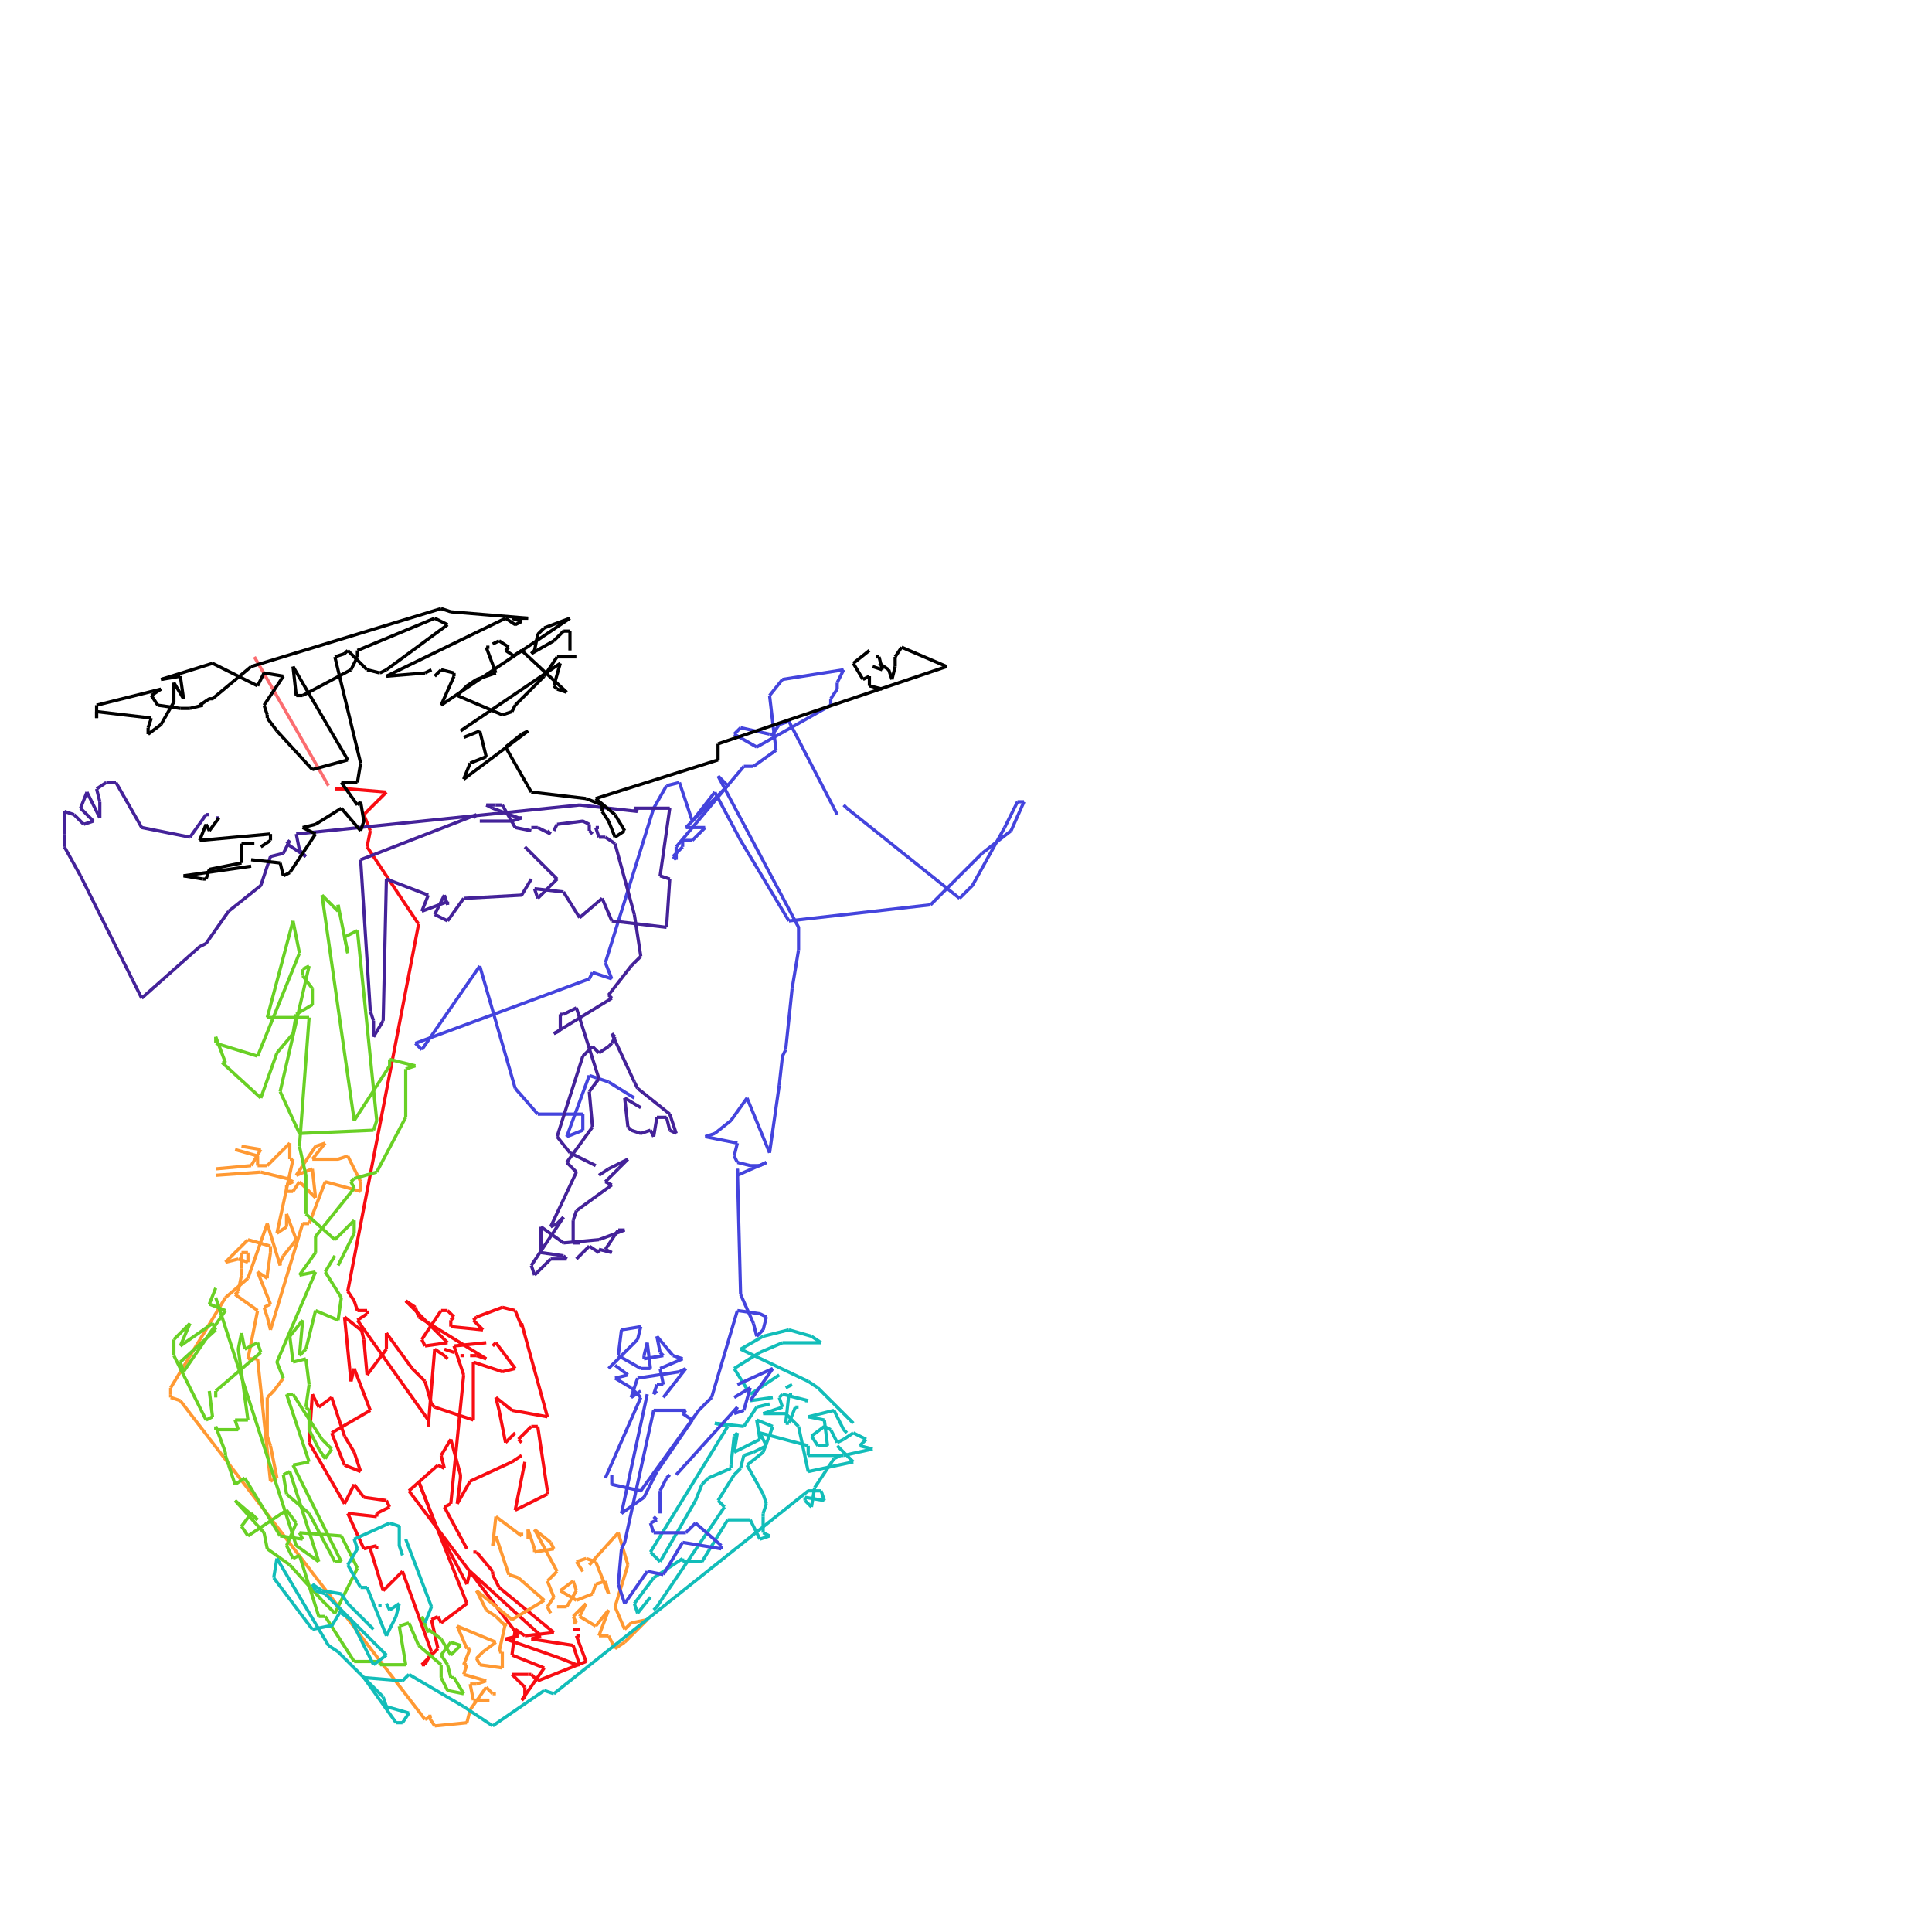 <svg xmlns="http://www.w3.org/2000/svg" width="600" height="600" version="1.1">
<line x1="79" y1="204" x2="102" y2="244" style="stroke:#f80c12;stroke-width:1" opacity="0.6"/>
<line x1="104" y1="245" x2="108" y2="245" style="stroke:#f80c12;stroke-width:1"/>
<line x1="108" y1="245" x2="120" y2="246" style="stroke:#f80c12;stroke-width:1"/>
<line x1="120" y1="246" x2="113" y2="253" style="stroke:#f80c12;stroke-width:1"/>
<line x1="113" y1="253" x2="115" y2="258" style="stroke:#f80c12;stroke-width:1"/>
<line x1="115" y1="258" x2="114" y2="263" style="stroke:#f80c12;stroke-width:1"/>
<line x1="114" y1="263" x2="130" y2="287" style="stroke:#f80c12;stroke-width:1"/>
<line x1="130" y1="287" x2="108" y2="401" style="stroke:#f80c12;stroke-width:1"/>
<line x1="108" y1="401" x2="110" y2="404" style="stroke:#f80c12;stroke-width:1"/>
<line x1="110" y1="404" x2="111" y2="407" style="stroke:#f80c12;stroke-width:1"/>
<line x1="111" y1="407" x2="114" y2="407" style="stroke:#f80c12;stroke-width:1"/>
<line x1="114" y1="407" x2="114" y2="408" style="stroke:#f80c12;stroke-width:1"/>
<line x1="114" y1="408" x2="111" y2="410" style="stroke:#f80c12;stroke-width:1"/>
<line x1="111" y1="410" x2="133" y2="441" style="stroke:#f80c12;stroke-width:1"/>
<line x1="133" y1="441" x2="133" y2="443" style="stroke:#f80c12;stroke-width:1"/>
<line x1="133" y1="443" x2="135" y2="419" style="stroke:#f80c12;stroke-width:1"/>
<line x1="135" y1="419" x2="138" y2="421" style="stroke:#f80c12;stroke-width:1"/>
<line x1="138" y1="421" x2="139" y2="422" style="stroke:#f80c12;stroke-width:1"/>
<line x1="138" y1="419" x2="141" y2="420" style="stroke:#f80c12;stroke-width:1"/>
<line x1="143" y1="421" x2="144" y2="421" style="stroke:#f80c12;stroke-width:1"/>
<line x1="146" y1="421" x2="148" y2="421" style="stroke:#f80c12;stroke-width:1"/>
<line x1="148" y1="421" x2="151" y2="422" style="stroke:#f80c12;stroke-width:1"/>
<line x1="151" y1="422" x2="130" y2="409" style="stroke:#f80c12;stroke-width:1"/>
<line x1="130" y1="409" x2="129" y2="406" style="stroke:#f80c12;stroke-width:1"/>
<line x1="129" y1="406" x2="126" y2="404" style="stroke:#f80c12;stroke-width:1"/>
<line x1="126" y1="404" x2="132" y2="410" style="stroke:#f80c12;stroke-width:1"/>
<line x1="132" y1="410" x2="139" y2="417" style="stroke:#f80c12;stroke-width:1"/>
<line x1="139" y1="417" x2="132" y2="418" style="stroke:#f80c12;stroke-width:1"/>
<line x1="132" y1="418" x2="131" y2="416" style="stroke:#f80c12;stroke-width:1"/>
<line x1="131" y1="416" x2="137" y2="407" style="stroke:#f80c12;stroke-width:1"/>
<line x1="137" y1="407" x2="139" y2="407" style="stroke:#f80c12;stroke-width:1"/>
<line x1="139" y1="407" x2="141" y2="409" style="stroke:#f80c12;stroke-width:1"/>
<line x1="141" y1="409" x2="140" y2="410" style="stroke:#f80c12;stroke-width:1"/>
<line x1="140" y1="410" x2="140" y2="412" style="stroke:#f80c12;stroke-width:1"/>
<line x1="140" y1="412" x2="150" y2="413" style="stroke:#f80c12;stroke-width:1"/>
<line x1="150" y1="413" x2="147" y2="410" style="stroke:#f80c12;stroke-width:1"/>
<line x1="147" y1="410" x2="148" y2="409" style="stroke:#f80c12;stroke-width:1"/>
<line x1="148" y1="409" x2="156" y2="406" style="stroke:#f80c12;stroke-width:1"/>
<line x1="156" y1="406" x2="160" y2="407" style="stroke:#f80c12;stroke-width:1"/>
<line x1="160" y1="407" x2="162" y2="412" style="stroke:#f80c12;stroke-width:1"/>
<line x1="162" y1="412" x2="162" y2="411" style="stroke:#f80c12;stroke-width:1"/>
<line x1="162" y1="411" x2="170" y2="440" style="stroke:#f80c12;stroke-width:1"/>
<line x1="170" y1="440" x2="159" y2="438" style="stroke:#f80c12;stroke-width:1"/>
<line x1="159" y1="438" x2="154" y2="434" style="stroke:#f80c12;stroke-width:1"/>
<line x1="154" y1="434" x2="155" y2="438" style="stroke:#f80c12;stroke-width:1"/>
<line x1="155" y1="438" x2="157" y2="448" style="stroke:#f80c12;stroke-width:1"/>
<line x1="157" y1="448" x2="160" y2="445" style="stroke:#f80c12;stroke-width:1"/>
<line x1="162" y1="448" x2="161" y2="447" style="stroke:#f80c12;stroke-width:1"/>
<line x1="161" y1="447" x2="165" y2="443" style="stroke:#f80c12;stroke-width:1"/>
<line x1="165" y1="443" x2="167" y2="443" style="stroke:#f80c12;stroke-width:1"/>
<line x1="167" y1="443" x2="170" y2="463" style="stroke:#f80c12;stroke-width:1"/>
<line x1="170" y1="463" x2="170" y2="464" style="stroke:#f80c12;stroke-width:1"/>
<line x1="170" y1="464" x2="160" y2="469" style="stroke:#f80c12;stroke-width:1"/>
<line x1="160" y1="469" x2="163" y2="454" style="stroke:#f80c12;stroke-width:1"/>
<line x1="162" y1="452" x2="159" y2="454" style="stroke:#f80c12;stroke-width:1"/>
<line x1="159" y1="454" x2="146" y2="460" style="stroke:#f80c12;stroke-width:1"/>
<line x1="146" y1="460" x2="142" y2="467" style="stroke:#f80c12;stroke-width:1"/>
<line x1="142" y1="467" x2="143" y2="459" style="stroke:#f80c12;stroke-width:1"/>
<line x1="143" y1="459" x2="143" y2="458" style="stroke:#f80c12;stroke-width:1"/>
<line x1="143" y1="458" x2="140" y2="447" style="stroke:#f80c12;stroke-width:1"/>
<line x1="140" y1="447" x2="137" y2="452" style="stroke:#f80c12;stroke-width:1"/>
<line x1="137" y1="452" x2="138" y2="456" style="stroke:#f80c12;stroke-width:1"/>
<line x1="138" y1="456" x2="136" y2="455" style="stroke:#f80c12;stroke-width:1"/>
<line x1="136" y1="455" x2="127" y2="463" style="stroke:#f80c12;stroke-width:1"/>
<line x1="127" y1="463" x2="161" y2="508" style="stroke:#f80c12;stroke-width:1"/>
<line x1="161" y1="508" x2="157" y2="509" style="stroke:#f80c12;stroke-width:1"/>
<line x1="157" y1="509" x2="174" y2="515" style="stroke:#f80c12;stroke-width:1"/>
<line x1="174" y1="515" x2="179" y2="517" style="stroke:#f80c12;stroke-width:1"/>
<line x1="179" y1="517" x2="180" y2="517" style="stroke:#f80c12;stroke-width:1"/>
<line x1="180" y1="517" x2="178" y2="511" style="stroke:#f80c12;stroke-width:1"/>
<line x1="178" y1="511" x2="165" y2="509" style="stroke:#f80c12;stroke-width:1"/>
<line x1="165" y1="509" x2="168" y2="508" style="stroke:#f80c12;stroke-width:1"/>
<line x1="168" y1="508" x2="146" y2="488" style="stroke:#f80c12;stroke-width:1"/>
<line x1="146" y1="488" x2="145" y2="492" style="stroke:#f80c12;stroke-width:1"/>
<line x1="145" y1="492" x2="135" y2="473" style="stroke:#f80c12;stroke-width:1"/>
<line x1="135" y1="473" x2="130" y2="460" style="stroke:#f80c12;stroke-width:1"/>
<line x1="130" y1="460" x2="145" y2="498" style="stroke:#f80c12;stroke-width:1"/>
<line x1="145" y1="498" x2="137" y2="504" style="stroke:#f80c12;stroke-width:1"/>
<line x1="137" y1="504" x2="136" y2="502" style="stroke:#f80c12;stroke-width:1"/>
<line x1="136" y1="502" x2="134" y2="503" style="stroke:#f80c12;stroke-width:1"/>
<line x1="134" y1="503" x2="136" y2="512" style="stroke:#f80c12;stroke-width:1"/>
<line x1="136" y1="512" x2="131" y2="517" style="stroke:#f80c12;stroke-width:1"/>
<line x1="131" y1="517" x2="132" y2="517" style="stroke:#f80c12;stroke-width:1"/>
<line x1="132" y1="517" x2="134" y2="513" style="stroke:#f80c12;stroke-width:1"/>
<line x1="134" y1="513" x2="125" y2="488" style="stroke:#f80c12;stroke-width:1"/>
<line x1="125" y1="488" x2="119" y2="494" style="stroke:#f80c12;stroke-width:1"/>
<line x1="119" y1="494" x2="115" y2="481" style="stroke:#f80c12;stroke-width:1"/>
<line x1="117" y1="481" x2="117" y2="480" style="stroke:#f80c12;stroke-width:1"/>
<line x1="117" y1="480" x2="113" y2="481" style="stroke:#f80c12;stroke-width:1"/>
<line x1="113" y1="481" x2="108" y2="470" style="stroke:#f80c12;stroke-width:1"/>
<line x1="108" y1="470" x2="117" y2="471" style="stroke:#f80c12;stroke-width:1"/>
<line x1="117" y1="471" x2="117" y2="470" style="stroke:#f80c12;stroke-width:1"/>
<line x1="117" y1="470" x2="121" y2="468" style="stroke:#f80c12;stroke-width:1"/>
<line x1="121" y1="468" x2="120" y2="466" style="stroke:#f80c12;stroke-width:1"/>
<line x1="120" y1="466" x2="113" y2="465" style="stroke:#f80c12;stroke-width:1"/>
<line x1="113" y1="465" x2="110" y2="461" style="stroke:#f80c12;stroke-width:1"/>
<line x1="110" y1="461" x2="107" y2="467" style="stroke:#f80c12;stroke-width:1"/>
<line x1="107" y1="467" x2="96" y2="448" style="stroke:#f80c12;stroke-width:1"/>
<line x1="96" y1="448" x2="97" y2="433" style="stroke:#f80c12;stroke-width:1"/>
<line x1="97" y1="433" x2="99" y2="437" style="stroke:#f80c12;stroke-width:1"/>
<line x1="99" y1="437" x2="103" y2="434" style="stroke:#f80c12;stroke-width:1"/>
<line x1="103" y1="434" x2="107" y2="446" style="stroke:#f80c12;stroke-width:1"/>
<line x1="107" y1="446" x2="110" y2="451" style="stroke:#f80c12;stroke-width:1"/>
<line x1="110" y1="451" x2="112" y2="457" style="stroke:#f80c12;stroke-width:1"/>
<line x1="112" y1="457" x2="107" y2="455" style="stroke:#f80c12;stroke-width:1"/>
<line x1="107" y1="455" x2="103" y2="445" style="stroke:#f80c12;stroke-width:1"/>
<line x1="103" y1="445" x2="115" y2="438" style="stroke:#f80c12;stroke-width:1"/>
<line x1="115" y1="438" x2="110" y2="425" style="stroke:#f80c12;stroke-width:1"/>
<line x1="110" y1="425" x2="109" y2="429" style="stroke:#f80c12;stroke-width:1"/>
<line x1="109" y1="429" x2="107" y2="409" style="stroke:#f80c12;stroke-width:1"/>
<line x1="107" y1="409" x2="112" y2="413" style="stroke:#f80c12;stroke-width:1"/>
<line x1="112" y1="413" x2="112" y2="412" style="stroke:#f80c12;stroke-width:1"/>
<line x1="112" y1="412" x2="113" y2="416" style="stroke:#f80c12;stroke-width:1"/>
<line x1="113" y1="416" x2="114" y2="427" style="stroke:#f80c12;stroke-width:1"/>
<line x1="114" y1="427" x2="120" y2="419" style="stroke:#f80c12;stroke-width:1"/>
<line x1="120" y1="419" x2="120" y2="414" style="stroke:#f80c12;stroke-width:1"/>
<line x1="120" y1="414" x2="128" y2="425" style="stroke:#f80c12;stroke-width:1"/>
<line x1="128" y1="425" x2="132" y2="429" style="stroke:#f80c12;stroke-width:1"/>
<line x1="132" y1="429" x2="134" y2="436" style="stroke:#f80c12;stroke-width:1"/>
<line x1="134" y1="436" x2="135" y2="437" style="stroke:#f80c12;stroke-width:1"/>
<line x1="135" y1="437" x2="147" y2="441" style="stroke:#f80c12;stroke-width:1"/>
<line x1="147" y1="441" x2="147" y2="423" style="stroke:#f80c12;stroke-width:1"/>
<line x1="147" y1="423" x2="156" y2="426" style="stroke:#f80c12;stroke-width:1"/>
<line x1="156" y1="426" x2="160" y2="425" style="stroke:#f80c12;stroke-width:1"/>
<line x1="160" y1="425" x2="154" y2="417" style="stroke:#f80c12;stroke-width:1"/>
<line x1="154" y1="417" x2="153" y2="418" style="stroke:#f80c12;stroke-width:1"/>
<line x1="151" y1="417" x2="141" y2="418" style="stroke:#f80c12;stroke-width:1"/>
<line x1="141" y1="418" x2="144" y2="427" style="stroke:#f80c12;stroke-width:1"/>
<line x1="144" y1="427" x2="140" y2="467" style="stroke:#f80c12;stroke-width:1"/>
<line x1="140" y1="467" x2="138" y2="468" style="stroke:#f80c12;stroke-width:1"/>
<line x1="138" y1="468" x2="145" y2="481" style="stroke:#f80c12;stroke-width:1"/>
<line x1="147" y1="482" x2="148" y2="482" style="stroke:#f80c12;stroke-width:1"/>
<line x1="148" y1="482" x2="153" y2="488" style="stroke:#f80c12;stroke-width:1"/>
<line x1="153" y1="488" x2="153" y2="489" style="stroke:#f80c12;stroke-width:1"/>
<line x1="153" y1="489" x2="155" y2="493" style="stroke:#f80c12;stroke-width:1"/>
<line x1="155" y1="493" x2="172" y2="507" style="stroke:#f80c12;stroke-width:1"/>
<line x1="172" y1="507" x2="163" y2="508" style="stroke:#f80c12;stroke-width:1"/>
<line x1="163" y1="508" x2="160" y2="506" style="stroke:#f80c12;stroke-width:1"/>
<line x1="160" y1="506" x2="159" y2="514" style="stroke:#f80c12;stroke-width:1"/>
<line x1="159" y1="514" x2="169" y2="518" style="stroke:#f80c12;stroke-width:1"/>
<line x1="169" y1="518" x2="162" y2="528" style="stroke:#f80c12;stroke-width:1"/>
<line x1="162" y1="528" x2="163" y2="527" style="stroke:#f80c12;stroke-width:1"/>
<line x1="163" y1="527" x2="163" y2="524" style="stroke:#f80c12;stroke-width:1"/>
<line x1="163" y1="524" x2="159" y2="520" style="stroke:#f80c12;stroke-width:1"/>
<line x1="159" y1="520" x2="164" y2="520" style="stroke:#f80c12;stroke-width:1"/>
<line x1="164" y1="520" x2="165" y2="520" style="stroke:#f80c12;stroke-width:1"/>
<line x1="165" y1="520" x2="167" y2="522" style="stroke:#f80c12;stroke-width:1"/>
<line x1="167" y1="522" x2="182" y2="516" style="stroke:#f80c12;stroke-width:1"/>
<line x1="182" y1="516" x2="179" y2="508" style="stroke:#f80c12;stroke-width:1"/>
<line x1="179" y1="508" x2="180" y2="508" style="stroke:#f80c12;stroke-width:1"/>
<line x1="180" y1="506" x2="178" y2="506" style="stroke:#f80c12;stroke-width:1"/>
<line x1="178" y1="504" x2="179" y2="504" style="stroke:#ff9933;stroke-width:1"/>
<line x1="179" y1="504" x2="178" y2="502" style="stroke:#ff9933;stroke-width:1"/>
<line x1="178" y1="502" x2="182" y2="498" style="stroke:#ff9933;stroke-width:1"/>
<line x1="182" y1="498" x2="180" y2="502" style="stroke:#ff9933;stroke-width:1"/>
<line x1="180" y1="502" x2="185" y2="505" style="stroke:#ff9933;stroke-width:1"/>
<line x1="185" y1="505" x2="189" y2="500" style="stroke:#ff9933;stroke-width:1"/>
<line x1="189" y1="500" x2="186" y2="508" style="stroke:#ff9933;stroke-width:1"/>
<line x1="186" y1="508" x2="189" y2="508" style="stroke:#ff9933;stroke-width:1"/>
<line x1="189" y1="508" x2="191" y2="512" style="stroke:#ff9933;stroke-width:1"/>
<line x1="191" y1="512" x2="194" y2="510" style="stroke:#ff9933;stroke-width:1"/>
<line x1="194" y1="510" x2="201" y2="503" style="stroke:#ff9933;stroke-width:1"/>
<line x1="201" y1="503" x2="196" y2="504" style="stroke:#ff9933;stroke-width:1"/>
<line x1="196" y1="504" x2="194" y2="506" style="stroke:#ff9933;stroke-width:1"/>
<line x1="194" y1="506" x2="191" y2="499" style="stroke:#ff9933;stroke-width:1"/>
<line x1="191" y1="499" x2="195" y2="486" style="stroke:#ff9933;stroke-width:1"/>
<line x1="195" y1="486" x2="192" y2="476" style="stroke:#ff9933;stroke-width:1"/>
<line x1="192" y1="476" x2="183" y2="486" style="stroke:#ff9933;stroke-width:1"/>
<line x1="181" y1="488" x2="179" y2="485" style="stroke:#ff9933;stroke-width:1"/>
<line x1="179" y1="485" x2="182" y2="484" style="stroke:#ff9933;stroke-width:1"/>
<line x1="182" y1="484" x2="185" y2="485" style="stroke:#ff9933;stroke-width:1"/>
<line x1="185" y1="485" x2="189" y2="495" style="stroke:#ff9933;stroke-width:1"/>
<line x1="189" y1="495" x2="188" y2="491" style="stroke:#ff9933;stroke-width:1"/>
<line x1="188" y1="491" x2="185" y2="492" style="stroke:#ff9933;stroke-width:1"/>
<line x1="185" y1="492" x2="184" y2="495" style="stroke:#ff9933;stroke-width:1"/>
<line x1="184" y1="495" x2="179" y2="497" style="stroke:#ff9933;stroke-width:1"/>
<line x1="179" y1="497" x2="174" y2="494" style="stroke:#ff9933;stroke-width:1"/>
<line x1="174" y1="494" x2="178" y2="491" style="stroke:#ff9933;stroke-width:1"/>
<line x1="178" y1="491" x2="179" y2="494" style="stroke:#ff9933;stroke-width:1"/>
<line x1="179" y1="494" x2="176" y2="499" style="stroke:#ff9933;stroke-width:1"/>
<line x1="176" y1="499" x2="173" y2="499" style="stroke:#ff9933;stroke-width:1"/>
<line x1="171" y1="501" x2="170" y2="499" style="stroke:#ff9933;stroke-width:1"/>
<line x1="170" y1="499" x2="172" y2="496" style="stroke:#ff9933;stroke-width:1"/>
<line x1="172" y1="496" x2="170" y2="491" style="stroke:#ff9933;stroke-width:1"/>
<line x1="170" y1="491" x2="173" y2="488" style="stroke:#ff9933;stroke-width:1"/>
<line x1="173" y1="488" x2="166" y2="475" style="stroke:#ff9933;stroke-width:1"/>
<line x1="166" y1="475" x2="171" y2="479" style="stroke:#ff9933;stroke-width:1"/>
<line x1="171" y1="479" x2="172" y2="481" style="stroke:#ff9933;stroke-width:1"/>
<line x1="172" y1="481" x2="166" y2="482" style="stroke:#ff9933;stroke-width:1"/>
<line x1="166" y1="482" x2="166" y2="481" style="stroke:#ff9933;stroke-width:1"/>
<line x1="166" y1="481" x2="164" y2="475" style="stroke:#ff9933;stroke-width:1"/>
<line x1="164" y1="475" x2="164" y2="478" style="stroke:#ff9933;stroke-width:1"/>
<line x1="162" y1="476" x2="162" y2="477" style="stroke:#ff9933;stroke-width:1"/>
<line x1="162" y1="477" x2="154" y2="471" style="stroke:#ff9933;stroke-width:1"/>
<line x1="154" y1="471" x2="153" y2="480" style="stroke:#ff9933;stroke-width:1"/>
<line x1="153" y1="480" x2="154" y2="477" style="stroke:#ff9933;stroke-width:1"/>
<line x1="154" y1="477" x2="158" y2="489" style="stroke:#ff9933;stroke-width:1"/>
<line x1="158" y1="489" x2="161" y2="490" style="stroke:#ff9933;stroke-width:1"/>
<line x1="161" y1="490" x2="169" y2="497" style="stroke:#ff9933;stroke-width:1"/>
<line x1="169" y1="497" x2="159" y2="503" style="stroke:#ff9933;stroke-width:1"/>
<line x1="159" y1="503" x2="148" y2="494" style="stroke:#ff9933;stroke-width:1"/>
<line x1="148" y1="494" x2="151" y2="500" style="stroke:#ff9933;stroke-width:1"/>
<line x1="151" y1="500" x2="154" y2="502" style="stroke:#ff9933;stroke-width:1"/>
<line x1="154" y1="502" x2="157" y2="505" style="stroke:#ff9933;stroke-width:1"/>
<line x1="157" y1="505" x2="157" y2="504" style="stroke:#ff9933;stroke-width:1"/>
<line x1="157" y1="504" x2="155" y2="513" style="stroke:#ff9933;stroke-width:1"/>
<line x1="155" y1="513" x2="156" y2="513" style="stroke:#ff9933;stroke-width:1"/>
<line x1="156" y1="513" x2="156" y2="518" style="stroke:#ff9933;stroke-width:1"/>
<line x1="156" y1="518" x2="149" y2="517" style="stroke:#ff9933;stroke-width:1"/>
<line x1="149" y1="517" x2="148" y2="515" style="stroke:#ff9933;stroke-width:1"/>
<line x1="148" y1="515" x2="150" y2="513" style="stroke:#ff9933;stroke-width:1"/>
<line x1="150" y1="513" x2="154" y2="510" style="stroke:#ff9933;stroke-width:1"/>
<line x1="154" y1="510" x2="142" y2="505" style="stroke:#ff9933;stroke-width:1"/>
<line x1="142" y1="505" x2="145" y2="512" style="stroke:#ff9933;stroke-width:1"/>
<line x1="145" y1="512" x2="146" y2="512" style="stroke:#ff9933;stroke-width:1"/>
<line x1="146" y1="512" x2="144" y2="517" style="stroke:#ff9933;stroke-width:1"/>
<line x1="144" y1="517" x2="145" y2="517" style="stroke:#ff9933;stroke-width:1"/>
<line x1="145" y1="517" x2="144" y2="520" style="stroke:#ff9933;stroke-width:1"/>
<line x1="144" y1="520" x2="151" y2="522" style="stroke:#ff9933;stroke-width:1"/>
<line x1="151" y1="522" x2="148" y2="523" style="stroke:#ff9933;stroke-width:1"/>
<line x1="148" y1="523" x2="146" y2="523" style="stroke:#ff9933;stroke-width:1"/>
<line x1="146" y1="523" x2="147" y2="528" style="stroke:#ff9933;stroke-width:1"/>
<line x1="147" y1="528" x2="152" y2="528" style="stroke:#ff9933;stroke-width:1"/>
<line x1="154" y1="526" x2="153" y2="526" style="stroke:#ff9933;stroke-width:1"/>
<line x1="153" y1="526" x2="151" y2="524" style="stroke:#ff9933;stroke-width:1"/>
<line x1="151" y1="524" x2="146" y2="531" style="stroke:#ff9933;stroke-width:1"/>
<line x1="146" y1="531" x2="145" y2="535" style="stroke:#ff9933;stroke-width:1"/>
<line x1="145" y1="535" x2="135" y2="536" style="stroke:#ff9933;stroke-width:1"/>
<line x1="135" y1="536" x2="133" y2="533" style="stroke:#ff9933;stroke-width:1"/>
<line x1="133" y1="533" x2="134" y2="533" style="stroke:#ff9933;stroke-width:1"/>
<line x1="134" y1="533" x2="132" y2="534" style="stroke:#ff9933;stroke-width:1"/>
<line x1="132" y1="534" x2="56" y2="435" style="stroke:#ff9933;stroke-width:1"/>
<line x1="56" y1="435" x2="53" y2="434" style="stroke:#ff9933;stroke-width:1"/>
<line x1="53" y1="434" x2="53" y2="433" style="stroke:#ff9933;stroke-width:1"/>
<line x1="53" y1="433" x2="53" y2="431" style="stroke:#ff9933;stroke-width:1"/>
<line x1="53" y1="431" x2="70" y2="403" style="stroke:#ff9933;stroke-width:1"/>
<line x1="70" y1="403" x2="77" y2="397" style="stroke:#ff9933;stroke-width:1"/>
<line x1="77" y1="397" x2="83" y2="380" style="stroke:#ff9933;stroke-width:1"/>
<line x1="83" y1="380" x2="87" y2="393" style="stroke:#ff9933;stroke-width:1"/>
<line x1="87" y1="393" x2="87" y2="392" style="stroke:#ff9933;stroke-width:1"/>
<line x1="87" y1="392" x2="88" y2="390" style="stroke:#ff9933;stroke-width:1"/>
<line x1="88" y1="390" x2="92" y2="385" style="stroke:#ff9933;stroke-width:1"/>
<line x1="92" y1="385" x2="89" y2="377" style="stroke:#ff9933;stroke-width:1"/>
<line x1="89" y1="377" x2="89" y2="381" style="stroke:#ff9933;stroke-width:1"/>
<line x1="89" y1="381" x2="86" y2="383" style="stroke:#ff9933;stroke-width:1"/>
<line x1="86" y1="383" x2="91" y2="360" style="stroke:#ff9933;stroke-width:1"/>
<line x1="91" y1="360" x2="90" y2="360" style="stroke:#ff9933;stroke-width:1"/>
<line x1="90" y1="360" x2="90" y2="355" style="stroke:#ff9933;stroke-width:1"/>
<line x1="90" y1="355" x2="83" y2="362" style="stroke:#ff9933;stroke-width:1"/>
<line x1="83" y1="362" x2="80" y2="362" style="stroke:#ff9933;stroke-width:1"/>
<line x1="80" y1="362" x2="80" y2="359" style="stroke:#ff9933;stroke-width:1"/>
<line x1="80" y1="359" x2="73" y2="357" style="stroke:#ff9933;stroke-width:1"/>
<line x1="75" y1="356" x2="81" y2="357" style="stroke:#ff9933;stroke-width:1"/>
<line x1="81" y1="357" x2="78" y2="362" style="stroke:#ff9933;stroke-width:1"/>
<line x1="78" y1="362" x2="67" y2="363" style="stroke:#ff9933;stroke-width:1"/>
<line x1="67" y1="365" x2="81" y2="364" style="stroke:#ff9933;stroke-width:1"/>
<line x1="81" y1="364" x2="89" y2="366" style="stroke:#ff9933;stroke-width:1"/>
<line x1="89" y1="366" x2="91" y2="367" style="stroke:#ff9933;stroke-width:1"/>
<line x1="91" y1="367" x2="89" y2="368" style="stroke:#ff9933;stroke-width:1"/>
<line x1="89" y1="368" x2="89" y2="370" style="stroke:#ff9933;stroke-width:1"/>
<line x1="89" y1="370" x2="91" y2="370" style="stroke:#ff9933;stroke-width:1"/>
<line x1="91" y1="370" x2="93" y2="367" style="stroke:#ff9933;stroke-width:1"/>
<line x1="93" y1="367" x2="98" y2="372" style="stroke:#ff9933;stroke-width:1"/>
<line x1="98" y1="372" x2="97" y2="363" style="stroke:#ff9933;stroke-width:1"/>
<line x1="97" y1="363" x2="92" y2="365" style="stroke:#ff9933;stroke-width:1"/>
<line x1="92" y1="365" x2="98" y2="356" style="stroke:#ff9933;stroke-width:1"/>
<line x1="98" y1="356" x2="101" y2="355" style="stroke:#ff9933;stroke-width:1"/>
<line x1="101" y1="355" x2="97" y2="360" style="stroke:#ff9933;stroke-width:1"/>
<line x1="97" y1="360" x2="105" y2="360" style="stroke:#ff9933;stroke-width:1"/>
<line x1="105" y1="360" x2="108" y2="359" style="stroke:#ff9933;stroke-width:1"/>
<line x1="108" y1="359" x2="112" y2="367" style="stroke:#ff9933;stroke-width:1"/>
<line x1="112" y1="367" x2="112" y2="370" style="stroke:#ff9933;stroke-width:1"/>
<line x1="112" y1="370" x2="101" y2="367" style="stroke:#ff9933;stroke-width:1"/>
<line x1="101" y1="367" x2="96" y2="380" style="stroke:#ff9933;stroke-width:1"/>
<line x1="96" y1="380" x2="94" y2="380" style="stroke:#ff9933;stroke-width:1"/>
<line x1="94" y1="380" x2="84" y2="413" style="stroke:#ff9933;stroke-width:1"/>
<line x1="84" y1="413" x2="83" y2="409" style="stroke:#ff9933;stroke-width:1"/>
<line x1="83" y1="409" x2="82" y2="406" style="stroke:#ff9933;stroke-width:1"/>
<line x1="82" y1="406" x2="84" y2="405" style="stroke:#ff9933;stroke-width:1"/>
<line x1="84" y1="405" x2="80" y2="395" style="stroke:#ff9933;stroke-width:1"/>
<line x1="80" y1="395" x2="83" y2="397" style="stroke:#ff9933;stroke-width:1"/>
<line x1="83" y1="397" x2="83" y2="396" style="stroke:#ff9933;stroke-width:1"/>
<line x1="83" y1="396" x2="84" y2="389" style="stroke:#ff9933;stroke-width:1"/>
<line x1="84" y1="389" x2="84" y2="387" style="stroke:#ff9933;stroke-width:1"/>
<line x1="84" y1="387" x2="77" y2="385" style="stroke:#ff9933;stroke-width:1"/>
<line x1="77" y1="385" x2="70" y2="392" style="stroke:#ff9933;stroke-width:1"/>
<line x1="70" y1="392" x2="74" y2="391" style="stroke:#ff9933;stroke-width:1"/>
<line x1="74" y1="391" x2="77" y2="392" style="stroke:#ff9933;stroke-width:1"/>
<line x1="77" y1="392" x2="77" y2="389" style="stroke:#ff9933;stroke-width:1"/>
<line x1="77" y1="389" x2="75" y2="389" style="stroke:#ff9933;stroke-width:1"/>
<line x1="75" y1="389" x2="75" y2="394" style="stroke:#ff9933;stroke-width:1"/>
<line x1="75" y1="394" x2="75" y2="396" style="stroke:#ff9933;stroke-width:1"/>
<line x1="75" y1="396" x2="74" y2="401" style="stroke:#ff9933;stroke-width:1"/>
<line x1="74" y1="401" x2="73" y2="402" style="stroke:#ff9933;stroke-width:1"/>
<line x1="73" y1="402" x2="80" y2="407" style="stroke:#ff9933;stroke-width:1"/>
<line x1="80" y1="407" x2="77" y2="422" style="stroke:#ff9933;stroke-width:1"/>
<line x1="77" y1="422" x2="80" y2="422" style="stroke:#ff9933;stroke-width:1"/>
<line x1="80" y1="422" x2="84" y2="460" style="stroke:#ff9933;stroke-width:1"/>
<line x1="84" y1="460" x2="86" y2="459" style="stroke:#ff9933;stroke-width:1"/>
<line x1="86" y1="459" x2="84" y2="449" style="stroke:#ff9933;stroke-width:1"/>
<line x1="84" y1="449" x2="83" y2="446" style="stroke:#ff9933;stroke-width:1"/>
<line x1="83" y1="446" x2="83" y2="434" style="stroke:#ff9933;stroke-width:1"/>
<line x1="83" y1="434" x2="85" y2="432" style="stroke:#ff9933;stroke-width:1"/>
<line x1="85" y1="432" x2="88" y2="428" style="stroke:#ff9933;stroke-width:1"/>
<line x1="88" y1="428" x2="86" y2="423" style="stroke:#69d025;stroke-width:1"/>
<line x1="86" y1="423" x2="98" y2="395" style="stroke:#69d025;stroke-width:1"/>
<line x1="98" y1="395" x2="93" y2="396" style="stroke:#69d025;stroke-width:1"/>
<line x1="93" y1="396" x2="98" y2="389" style="stroke:#69d025;stroke-width:1"/>
<line x1="98" y1="389" x2="98" y2="384" style="stroke:#69d025;stroke-width:1"/>
<line x1="98" y1="384" x2="110" y2="369" style="stroke:#69d025;stroke-width:1"/>
<line x1="110" y1="369" x2="109" y2="367" style="stroke:#69d025;stroke-width:1"/>
<line x1="109" y1="367" x2="110" y2="366" style="stroke:#69d025;stroke-width:1"/>
<line x1="110" y1="366" x2="117" y2="364" style="stroke:#69d025;stroke-width:1"/>
<line x1="117" y1="364" x2="126" y2="347" style="stroke:#69d025;stroke-width:1"/>
<line x1="126" y1="347" x2="126" y2="332" style="stroke:#69d025;stroke-width:1"/>
<line x1="126" y1="332" x2="129" y2="331" style="stroke:#69d025;stroke-width:1"/>
<line x1="129" y1="331" x2="121" y2="329" style="stroke:#69d025;stroke-width:1"/>
<line x1="121" y1="329" x2="121" y2="331" style="stroke:#69d025;stroke-width:1"/>
<line x1="121" y1="331" x2="110" y2="348" style="stroke:#69d025;stroke-width:1"/>
<line x1="110" y1="348" x2="100" y2="278" style="stroke:#69d025;stroke-width:1"/>
<line x1="100" y1="278" x2="105" y2="283" style="stroke:#69d025;stroke-width:1"/>
<line x1="105" y1="283" x2="105" y2="281" style="stroke:#69d025;stroke-width:1"/>
<line x1="105" y1="281" x2="108" y2="296" style="stroke:#69d025;stroke-width:1"/>
<line x1="108" y1="296" x2="107" y2="291" style="stroke:#69d025;stroke-width:1"/>
<line x1="107" y1="291" x2="111" y2="289" style="stroke:#69d025;stroke-width:1"/>
<line x1="111" y1="289" x2="117" y2="348" style="stroke:#69d025;stroke-width:1"/>
<line x1="117" y1="348" x2="116" y2="351" style="stroke:#69d025;stroke-width:1"/>
<line x1="116" y1="351" x2="93" y2="352" style="stroke:#69d025;stroke-width:1"/>
<line x1="93" y1="352" x2="87" y2="339" style="stroke:#69d025;stroke-width:1"/>
<line x1="87" y1="339" x2="96" y2="300" style="stroke:#69d025;stroke-width:1"/>
<line x1="96" y1="300" x2="94" y2="301" style="stroke:#69d025;stroke-width:1"/>
<line x1="94" y1="301" x2="94" y2="303" style="stroke:#69d025;stroke-width:1"/>
<line x1="94" y1="303" x2="97" y2="307" style="stroke:#69d025;stroke-width:1"/>
<line x1="97" y1="307" x2="97" y2="312" style="stroke:#69d025;stroke-width:1"/>
<line x1="97" y1="312" x2="92" y2="315" style="stroke:#69d025;stroke-width:1"/>
<line x1="92" y1="315" x2="91" y2="321" style="stroke:#69d025;stroke-width:1"/>
<line x1="91" y1="321" x2="86" y2="327" style="stroke:#69d025;stroke-width:1"/>
<line x1="86" y1="327" x2="81" y2="341" style="stroke:#69d025;stroke-width:1"/>
<line x1="81" y1="341" x2="69" y2="330" style="stroke:#69d025;stroke-width:1"/>
<line x1="69" y1="330" x2="70" y2="330" style="stroke:#69d025;stroke-width:1"/>
<line x1="70" y1="330" x2="67" y2="322" style="stroke:#69d025;stroke-width:1"/>
<line x1="67" y1="322" x2="67" y2="324" style="stroke:#69d025;stroke-width:1"/>
<line x1="67" y1="324" x2="80" y2="328" style="stroke:#69d025;stroke-width:1"/>
<line x1="80" y1="328" x2="93" y2="296" style="stroke:#69d025;stroke-width:1"/>
<line x1="93" y1="296" x2="91" y2="286" style="stroke:#69d025;stroke-width:1"/>
<line x1="91" y1="286" x2="83" y2="316" style="stroke:#69d025;stroke-width:1"/>
<line x1="83" y1="316" x2="96" y2="316" style="stroke:#69d025;stroke-width:1"/>
<line x1="96" y1="316" x2="93" y2="356" style="stroke:#69d025;stroke-width:1"/>
<line x1="93" y1="356" x2="95" y2="365" style="stroke:#69d025;stroke-width:1"/>
<line x1="95" y1="365" x2="95" y2="377" style="stroke:#69d025;stroke-width:1"/>
<line x1="95" y1="377" x2="104" y2="385" style="stroke:#69d025;stroke-width:1"/>
<line x1="104" y1="385" x2="110" y2="379" style="stroke:#69d025;stroke-width:1"/>
<line x1="110" y1="379" x2="110" y2="383" style="stroke:#69d025;stroke-width:1"/>
<line x1="110" y1="383" x2="105" y2="393" style="stroke:#69d025;stroke-width:1"/>
<line x1="104" y1="390" x2="101" y2="395" style="stroke:#69d025;stroke-width:1"/>
<line x1="101" y1="395" x2="106" y2="403" style="stroke:#69d025;stroke-width:1"/>
<line x1="106" y1="403" x2="105" y2="410" style="stroke:#69d025;stroke-width:1"/>
<line x1="105" y1="410" x2="98" y2="407" style="stroke:#69d025;stroke-width:1"/>
<line x1="98" y1="407" x2="95" y2="419" style="stroke:#69d025;stroke-width:1"/>
<line x1="95" y1="419" x2="93" y2="421" style="stroke:#69d025;stroke-width:1"/>
<line x1="93" y1="421" x2="94" y2="410" style="stroke:#69d025;stroke-width:1"/>
<line x1="94" y1="410" x2="90" y2="415" style="stroke:#69d025;stroke-width:1"/>
<line x1="90" y1="415" x2="91" y2="423" style="stroke:#69d025;stroke-width:1"/>
<line x1="91" y1="423" x2="95" y2="422" style="stroke:#69d025;stroke-width:1"/>
<line x1="95" y1="422" x2="96" y2="430" style="stroke:#69d025;stroke-width:1"/>
<line x1="96" y1="430" x2="95" y2="437" style="stroke:#69d025;stroke-width:1"/>
<line x1="95" y1="437" x2="96" y2="438" style="stroke:#69d025;stroke-width:1"/>
<line x1="96" y1="438" x2="96" y2="444" style="stroke:#69d025;stroke-width:1"/>
<line x1="96" y1="444" x2="98" y2="448" style="stroke:#69d025;stroke-width:1"/>
<line x1="98" y1="448" x2="99" y2="450" style="stroke:#69d025;stroke-width:1"/>
<line x1="99" y1="450" x2="101" y2="453" style="stroke:#69d025;stroke-width:1"/>
<line x1="101" y1="453" x2="103" y2="450" style="stroke:#69d025;stroke-width:1"/>
<line x1="103" y1="450" x2="102" y2="449" style="stroke:#69d025;stroke-width:1"/>
<line x1="102" y1="449" x2="100" y2="447" style="stroke:#69d025;stroke-width:1"/>
<line x1="100" y1="447" x2="91" y2="433" style="stroke:#69d025;stroke-width:1"/>
<line x1="91" y1="433" x2="89" y2="433" style="stroke:#69d025;stroke-width:1"/>
<line x1="89" y1="433" x2="96" y2="454" style="stroke:#69d025;stroke-width:1"/>
<line x1="96" y1="454" x2="91" y2="455" style="stroke:#69d025;stroke-width:1"/>
<line x1="91" y1="455" x2="106" y2="485" style="stroke:#69d025;stroke-width:1"/>
<line x1="106" y1="485" x2="104" y2="485" style="stroke:#69d025;stroke-width:1"/>
<line x1="104" y1="485" x2="96" y2="470" style="stroke:#69d025;stroke-width:1"/>
<line x1="96" y1="470" x2="89" y2="464" style="stroke:#69d025;stroke-width:1"/>
<line x1="89" y1="464" x2="88" y2="458" style="stroke:#69d025;stroke-width:1"/>
<line x1="88" y1="458" x2="90" y2="457" style="stroke:#69d025;stroke-width:1"/>
<line x1="90" y1="457" x2="99" y2="485" style="stroke:#69d025;stroke-width:1"/>
<line x1="99" y1="485" x2="92" y2="480" style="stroke:#69d025;stroke-width:1"/>
<line x1="92" y1="480" x2="67" y2="403" style="stroke:#69d025;stroke-width:1"/>
<line x1="67" y1="400" x2="65" y2="405" style="stroke:#69d025;stroke-width:1"/>
<line x1="65" y1="405" x2="70" y2="407" style="stroke:#69d025;stroke-width:1"/>
<line x1="70" y1="407" x2="57" y2="426" style="stroke:#69d025;stroke-width:1"/>
<line x1="57" y1="426" x2="56" y2="423" style="stroke:#69d025;stroke-width:1"/>
<line x1="56" y1="423" x2="67" y2="413" style="stroke:#69d025;stroke-width:1"/>
<line x1="67" y1="413" x2="66" y2="411" style="stroke:#69d025;stroke-width:1"/>
<line x1="66" y1="411" x2="56" y2="418" style="stroke:#69d025;stroke-width:1"/>
<line x1="56" y1="418" x2="59" y2="411" style="stroke:#69d025;stroke-width:1"/>
<line x1="59" y1="411" x2="54" y2="416" style="stroke:#69d025;stroke-width:1"/>
<line x1="54" y1="416" x2="54" y2="421" style="stroke:#69d025;stroke-width:1"/>
<line x1="54" y1="421" x2="64" y2="441" style="stroke:#69d025;stroke-width:1"/>
<line x1="64" y1="441" x2="66" y2="440" style="stroke:#69d025;stroke-width:1"/>
<line x1="66" y1="440" x2="65" y2="432" style="stroke:#69d025;stroke-width:1"/>
<line x1="67" y1="434" x2="67" y2="432" style="stroke:#69d025;stroke-width:1"/>
<line x1="67" y1="432" x2="81" y2="420" style="stroke:#69d025;stroke-width:1"/>
<line x1="81" y1="420" x2="80" y2="417" style="stroke:#69d025;stroke-width:1"/>
<line x1="80" y1="417" x2="76" y2="419" style="stroke:#69d025;stroke-width:1"/>
<line x1="76" y1="419" x2="75" y2="414" style="stroke:#69d025;stroke-width:1"/>
<line x1="75" y1="414" x2="74" y2="419" style="stroke:#69d025;stroke-width:1"/>
<line x1="74" y1="419" x2="77" y2="441" style="stroke:#69d025;stroke-width:1"/>
<line x1="77" y1="441" x2="73" y2="441" style="stroke:#69d025;stroke-width:1"/>
<line x1="73" y1="441" x2="74" y2="444" style="stroke:#69d025;stroke-width:1"/>
<line x1="74" y1="444" x2="67" y2="444" style="stroke:#69d025;stroke-width:1"/>
<line x1="67" y1="444" x2="67" y2="443" style="stroke:#69d025;stroke-width:1"/>
<line x1="67" y1="443" x2="70" y2="451" style="stroke:#69d025;stroke-width:1"/>
<line x1="70" y1="451" x2="70" y2="452" style="stroke:#69d025;stroke-width:1"/>
<line x1="70" y1="452" x2="71" y2="455" style="stroke:#69d025;stroke-width:1"/>
<line x1="71" y1="455" x2="73" y2="461" style="stroke:#69d025;stroke-width:1"/>
<line x1="73" y1="461" x2="76" y2="459" style="stroke:#69d025;stroke-width:1"/>
<line x1="76" y1="459" x2="87" y2="477" style="stroke:#69d025;stroke-width:1"/>
<line x1="87" y1="477" x2="94" y2="478" style="stroke:#69d025;stroke-width:1"/>
<line x1="94" y1="478" x2="93" y2="476" style="stroke:#69d025;stroke-width:1"/>
<line x1="93" y1="476" x2="106" y2="477" style="stroke:#69d025;stroke-width:1"/>
<line x1="106" y1="477" x2="111" y2="487" style="stroke:#69d025;stroke-width:1"/>
<line x1="111" y1="487" x2="104" y2="501" style="stroke:#69d025;stroke-width:1"/>
<line x1="104" y1="501" x2="100" y2="497" style="stroke:#69d025;stroke-width:1"/>
<line x1="100" y1="497" x2="90" y2="486" style="stroke:#69d025;stroke-width:1"/>
<line x1="90" y1="486" x2="83" y2="481" style="stroke:#69d025;stroke-width:1"/>
<line x1="83" y1="481" x2="82" y2="476" style="stroke:#69d025;stroke-width:1"/>
<line x1="82" y1="476" x2="73" y2="466" style="stroke:#69d025;stroke-width:1"/>
<line x1="73" y1="466" x2="80" y2="472" style="stroke:#69d025;stroke-width:1"/>
<line x1="80" y1="472" x2="78" y2="470" style="stroke:#69d025;stroke-width:1"/>
<line x1="78" y1="470" x2="75" y2="474" style="stroke:#69d025;stroke-width:1"/>
<line x1="75" y1="474" x2="77" y2="477" style="stroke:#69d025;stroke-width:1"/>
<line x1="77" y1="477" x2="89" y2="469" style="stroke:#69d025;stroke-width:1"/>
<line x1="89" y1="469" x2="92" y2="473" style="stroke:#69d025;stroke-width:1"/>
<line x1="92" y1="473" x2="89" y2="480" style="stroke:#69d025;stroke-width:1"/>
<line x1="89" y1="480" x2="91" y2="484" style="stroke:#69d025;stroke-width:1"/>
<line x1="91" y1="484" x2="93" y2="483" style="stroke:#69d025;stroke-width:1"/>
<line x1="93" y1="483" x2="99" y2="502" style="stroke:#69d025;stroke-width:1"/>
<line x1="99" y1="502" x2="101" y2="502" style="stroke:#69d025;stroke-width:1"/>
<line x1="101" y1="502" x2="110" y2="516" style="stroke:#69d025;stroke-width:1"/>
<line x1="110" y1="516" x2="118" y2="516" style="stroke:#69d025;stroke-width:1"/>
<line x1="118" y1="516" x2="118" y2="517" style="stroke:#69d025;stroke-width:1"/>
<line x1="118" y1="517" x2="126" y2="517" style="stroke:#69d025;stroke-width:1"/>
<line x1="126" y1="517" x2="124" y2="505" style="stroke:#69d025;stroke-width:1"/>
<line x1="124" y1="505" x2="127" y2="504" style="stroke:#69d025;stroke-width:1"/>
<line x1="127" y1="504" x2="130" y2="511" style="stroke:#69d025;stroke-width:1"/>
<line x1="130" y1="511" x2="137" y2="517" style="stroke:#69d025;stroke-width:1"/>
<line x1="137" y1="517" x2="137" y2="521" style="stroke:#69d025;stroke-width:1"/>
<line x1="137" y1="521" x2="139" y2="525" style="stroke:#69d025;stroke-width:1"/>
<line x1="139" y1="525" x2="144" y2="526" style="stroke:#69d025;stroke-width:1"/>
<line x1="144" y1="526" x2="141" y2="521" style="stroke:#69d025;stroke-width:1"/>
<line x1="141" y1="521" x2="140" y2="521" style="stroke:#69d025;stroke-width:1"/>
<line x1="140" y1="521" x2="139" y2="517" style="stroke:#69d025;stroke-width:1"/>
<line x1="139" y1="517" x2="137" y2="514" style="stroke:#69d025;stroke-width:1"/>
<line x1="137" y1="514" x2="140" y2="510" style="stroke:#69d025;stroke-width:1"/>
<line x1="140" y1="510" x2="143" y2="511" style="stroke:#69d025;stroke-width:1"/>
<line x1="143" y1="511" x2="140" y2="514" style="stroke:#69d025;stroke-width:1"/>
<line x1="140" y1="514" x2="137" y2="509" style="stroke:#69d025;stroke-width:1"/>
<line x1="137" y1="509" x2="133" y2="506" style="stroke:#69d025;stroke-width:1"/>
<line x1="133" y1="506" x2="133" y2="507" style="stroke:#69d025;stroke-width:1"/>
<line x1="133" y1="507" x2="131" y2="502" style="stroke:#69d025;stroke-width:1"/>
<line x1="131" y1="502" x2="132" y2="504" style="stroke:#69d025;stroke-width:1"/>
<line x1="132" y1="504" x2="134" y2="499" style="stroke:#12bdb9;stroke-width:1"/>
<line x1="134" y1="499" x2="126" y2="478" style="stroke:#12bdb9;stroke-width:1"/>
<line x1="125" y1="483" x2="124" y2="480" style="stroke:#12bdb9;stroke-width:1"/>
<line x1="124" y1="480" x2="124" y2="474" style="stroke:#12bdb9;stroke-width:1"/>
<line x1="124" y1="474" x2="121" y2="473" style="stroke:#12bdb9;stroke-width:1"/>
<line x1="121" y1="473" x2="110" y2="478" style="stroke:#12bdb9;stroke-width:1"/>
<line x1="110" y1="478" x2="111" y2="481" style="stroke:#12bdb9;stroke-width:1"/>
<line x1="111" y1="481" x2="108" y2="486" style="stroke:#12bdb9;stroke-width:1"/>
<line x1="108" y1="486" x2="112" y2="493" style="stroke:#12bdb9;stroke-width:1"/>
<line x1="112" y1="493" x2="114" y2="493" style="stroke:#12bdb9;stroke-width:1"/>
<line x1="114" y1="493" x2="120" y2="508" style="stroke:#12bdb9;stroke-width:1"/>
<line x1="120" y1="508" x2="123" y2="502" style="stroke:#12bdb9;stroke-width:1"/>
<line x1="123" y1="502" x2="124" y2="498" style="stroke:#12bdb9;stroke-width:1"/>
<line x1="124" y1="498" x2="121" y2="500" style="stroke:#12bdb9;stroke-width:1"/>
<line x1="121" y1="500" x2="120" y2="498" style="stroke:#12bdb9;stroke-width:1"/>
<line x1="118" y1="498" x2="118" y2="499" style="stroke:#12bdb9;stroke-width:1"/>
<line x1="116" y1="506" x2="108" y2="498" style="stroke:#12bdb9;stroke-width:1"/>
<line x1="108" y1="498" x2="106" y2="495" style="stroke:#12bdb9;stroke-width:1"/>
<line x1="106" y1="495" x2="100" y2="494" style="stroke:#12bdb9;stroke-width:1"/>
<line x1="100" y1="494" x2="97" y2="492" style="stroke:#12bdb9;stroke-width:1"/>
<line x1="97" y1="492" x2="98" y2="494" style="stroke:#12bdb9;stroke-width:1"/>
<line x1="98" y1="494" x2="101" y2="495" style="stroke:#12bdb9;stroke-width:1"/>
<line x1="101" y1="495" x2="120" y2="514" style="stroke:#12bdb9;stroke-width:1"/>
<line x1="120" y1="514" x2="116" y2="517" style="stroke:#12bdb9;stroke-width:1"/>
<line x1="116" y1="517" x2="109" y2="503" style="stroke:#12bdb9;stroke-width:1"/>
<line x1="109" y1="503" x2="106" y2="501" style="stroke:#12bdb9;stroke-width:1"/>
<line x1="106" y1="501" x2="106" y2="500" style="stroke:#12bdb9;stroke-width:1"/>
<line x1="106" y1="500" x2="103" y2="505" style="stroke:#12bdb9;stroke-width:1"/>
<line x1="103" y1="505" x2="102" y2="505" style="stroke:#12bdb9;stroke-width:1"/>
<line x1="102" y1="505" x2="97" y2="506" style="stroke:#12bdb9;stroke-width:1"/>
<line x1="97" y1="506" x2="85" y2="490" style="stroke:#12bdb9;stroke-width:1"/>
<line x1="85" y1="490" x2="86" y2="484" style="stroke:#12bdb9;stroke-width:1"/>
<line x1="86" y1="484" x2="102" y2="511" style="stroke:#12bdb9;stroke-width:1"/>
<line x1="102" y1="511" x2="105" y2="513" style="stroke:#12bdb9;stroke-width:1"/>
<line x1="105" y1="513" x2="119" y2="527" style="stroke:#12bdb9;stroke-width:1"/>
<line x1="119" y1="527" x2="120" y2="530" style="stroke:#12bdb9;stroke-width:1"/>
<line x1="120" y1="530" x2="127" y2="532" style="stroke:#12bdb9;stroke-width:1"/>
<line x1="127" y1="532" x2="125" y2="535" style="stroke:#12bdb9;stroke-width:1"/>
<line x1="125" y1="535" x2="123" y2="535" style="stroke:#12bdb9;stroke-width:1"/>
<line x1="123" y1="535" x2="113" y2="521" style="stroke:#12bdb9;stroke-width:1"/>
<line x1="113" y1="521" x2="125" y2="522" style="stroke:#12bdb9;stroke-width:1"/>
<line x1="125" y1="522" x2="127" y2="520" style="stroke:#12bdb9;stroke-width:1"/>
<line x1="127" y1="520" x2="144" y2="530" style="stroke:#12bdb9;stroke-width:1"/>
<line x1="144" y1="530" x2="153" y2="536" style="stroke:#12bdb9;stroke-width:1"/>
<line x1="153" y1="536" x2="169" y2="525" style="stroke:#12bdb9;stroke-width:1"/>
<line x1="169" y1="525" x2="172" y2="526" style="stroke:#12bdb9;stroke-width:1"/>
<line x1="172" y1="526" x2="251" y2="463" style="stroke:#12bdb9;stroke-width:1"/>
<line x1="251" y1="463" x2="255" y2="463" style="stroke:#12bdb9;stroke-width:1"/>
<line x1="255" y1="463" x2="256" y2="466" style="stroke:#12bdb9;stroke-width:1"/>
<line x1="256" y1="466" x2="250" y2="465" style="stroke:#12bdb9;stroke-width:1"/>
<line x1="250" y1="465" x2="250" y2="466" style="stroke:#12bdb9;stroke-width:1"/>
<line x1="250" y1="466" x2="252" y2="468" style="stroke:#12bdb9;stroke-width:1"/>
<line x1="252" y1="468" x2="253" y2="462" style="stroke:#12bdb9;stroke-width:1"/>
<line x1="253" y1="462" x2="259" y2="453" style="stroke:#12bdb9;stroke-width:1"/>
<line x1="259" y1="453" x2="261" y2="452" style="stroke:#12bdb9;stroke-width:1"/>
<line x1="260" y1="449" x2="263" y2="452" style="stroke:#12bdb9;stroke-width:1"/>
<line x1="263" y1="452" x2="265" y2="454" style="stroke:#12bdb9;stroke-width:1"/>
<line x1="265" y1="454" x2="251" y2="457" style="stroke:#12bdb9;stroke-width:1"/>
<line x1="251" y1="457" x2="248" y2="443" style="stroke:#12bdb9;stroke-width:1"/>
<line x1="248" y1="443" x2="244" y2="439" style="stroke:#12bdb9;stroke-width:1"/>
<line x1="244" y1="439" x2="237" y2="439" style="stroke:#12bdb9;stroke-width:1"/>
<line x1="237" y1="439" x2="243" y2="437" style="stroke:#12bdb9;stroke-width:1"/>
<line x1="243" y1="437" x2="242" y2="434" style="stroke:#12bdb9;stroke-width:1"/>
<line x1="242" y1="434" x2="243" y2="433" style="stroke:#12bdb9;stroke-width:1"/>
<line x1="243" y1="433" x2="251" y2="435" style="stroke:#12bdb9;stroke-width:1"/>
<line x1="251" y1="435" x2="250" y2="435" style="stroke:#12bdb9;stroke-width:1"/>
<line x1="248" y1="437" x2="247" y2="437" style="stroke:#12bdb9;stroke-width:1"/>
<line x1="247" y1="437" x2="245" y2="442" style="stroke:#12bdb9;stroke-width:1"/>
<line x1="245" y1="442" x2="244" y2="442" style="stroke:#12bdb9;stroke-width:1"/>
<line x1="244" y1="442" x2="245" y2="433" style="stroke:#12bdb9;stroke-width:1"/>
<line x1="245" y1="433" x2="246" y2="433" style="stroke:#12bdb9;stroke-width:1"/>
<line x1="246" y1="430" x2="244" y2="431" style="stroke:#12bdb9;stroke-width:1"/>
<line x1="242" y1="427" x2="233" y2="433" style="stroke:#12bdb9;stroke-width:1"/>
<line x1="233" y1="433" x2="228" y2="425" style="stroke:#12bdb9;stroke-width:1"/>
<line x1="228" y1="425" x2="236" y2="420" style="stroke:#12bdb9;stroke-width:1"/>
<line x1="236" y1="420" x2="243" y2="417" style="stroke:#12bdb9;stroke-width:1"/>
<line x1="243" y1="417" x2="246" y2="417" style="stroke:#12bdb9;stroke-width:1"/>
<line x1="246" y1="417" x2="255" y2="417" style="stroke:#12bdb9;stroke-width:1"/>
<line x1="255" y1="417" x2="252" y2="415" style="stroke:#12bdb9;stroke-width:1"/>
<line x1="252" y1="415" x2="245" y2="413" style="stroke:#12bdb9;stroke-width:1"/>
<line x1="245" y1="413" x2="237" y2="415" style="stroke:#12bdb9;stroke-width:1"/>
<line x1="237" y1="415" x2="230" y2="419" style="stroke:#12bdb9;stroke-width:1"/>
<line x1="230" y1="419" x2="251" y2="429" style="stroke:#12bdb9;stroke-width:1"/>
<line x1="251" y1="429" x2="254" y2="431" style="stroke:#12bdb9;stroke-width:1"/>
<line x1="254" y1="431" x2="265" y2="442" style="stroke:#12bdb9;stroke-width:1"/>
<line x1="263" y1="445" x2="262" y2="444" style="stroke:#12bdb9;stroke-width:1"/>
<line x1="262" y1="444" x2="259" y2="438" style="stroke:#12bdb9;stroke-width:1"/>
<line x1="259" y1="438" x2="251" y2="440" style="stroke:#12bdb9;stroke-width:1"/>
<line x1="251" y1="440" x2="256" y2="441" style="stroke:#12bdb9;stroke-width:1"/>
<line x1="256" y1="441" x2="257" y2="449" style="stroke:#12bdb9;stroke-width:1"/>
<line x1="257" y1="449" x2="254" y2="449" style="stroke:#12bdb9;stroke-width:1"/>
<line x1="254" y1="449" x2="252" y2="446" style="stroke:#12bdb9;stroke-width:1"/>
<line x1="252" y1="446" x2="256" y2="443" style="stroke:#12bdb9;stroke-width:1"/>
<line x1="256" y1="443" x2="258" y2="444" style="stroke:#12bdb9;stroke-width:1"/>
<line x1="258" y1="444" x2="260" y2="448" style="stroke:#12bdb9;stroke-width:1"/>
<line x1="260" y1="448" x2="262" y2="447" style="stroke:#12bdb9;stroke-width:1"/>
<line x1="262" y1="447" x2="265" y2="445" style="stroke:#12bdb9;stroke-width:1"/>
<line x1="265" y1="445" x2="269" y2="447" style="stroke:#12bdb9;stroke-width:1"/>
<line x1="269" y1="447" x2="267" y2="449" style="stroke:#12bdb9;stroke-width:1"/>
<line x1="267" y1="449" x2="271" y2="450" style="stroke:#12bdb9;stroke-width:1"/>
<line x1="271" y1="450" x2="262" y2="452" style="stroke:#12bdb9;stroke-width:1"/>
<line x1="262" y1="452" x2="251" y2="452" style="stroke:#12bdb9;stroke-width:1"/>
<line x1="251" y1="452" x2="251" y2="449" style="stroke:#12bdb9;stroke-width:1"/>
<line x1="251" y1="449" x2="236" y2="445" style="stroke:#12bdb9;stroke-width:1"/>
<line x1="236" y1="445" x2="238" y2="449" style="stroke:#12bdb9;stroke-width:1"/>
<line x1="238" y1="449" x2="234" y2="451" style="stroke:#12bdb9;stroke-width:1"/>
<line x1="234" y1="451" x2="231" y2="452" style="stroke:#12bdb9;stroke-width:1"/>
<line x1="231" y1="452" x2="230" y2="456" style="stroke:#12bdb9;stroke-width:1"/>
<line x1="230" y1="456" x2="228" y2="458" style="stroke:#12bdb9;stroke-width:1"/>
<line x1="228" y1="458" x2="223" y2="466" style="stroke:#12bdb9;stroke-width:1"/>
<line x1="223" y1="466" x2="225" y2="468" style="stroke:#12bdb9;stroke-width:1"/>
<line x1="225" y1="468" x2="206" y2="496" style="stroke:#12bdb9;stroke-width:1"/>
<line x1="206" y1="496" x2="204" y2="499" style="stroke:#12bdb9;stroke-width:1"/>
<line x1="204" y1="499" x2="203" y2="500" style="stroke:#12bdb9;stroke-width:1"/>
<line x1="202" y1="496" x2="198" y2="501" style="stroke:#12bdb9;stroke-width:1"/>
<line x1="198" y1="501" x2="197" y2="498" style="stroke:#12bdb9;stroke-width:1"/>
<line x1="197" y1="498" x2="203" y2="490" style="stroke:#12bdb9;stroke-width:1"/>
<line x1="203" y1="490" x2="212" y2="484" style="stroke:#12bdb9;stroke-width:1"/>
<line x1="212" y1="484" x2="212" y2="485" style="stroke:#12bdb9;stroke-width:1"/>
<line x1="212" y1="485" x2="218" y2="485" style="stroke:#12bdb9;stroke-width:1"/>
<line x1="218" y1="485" x2="226" y2="472" style="stroke:#12bdb9;stroke-width:1"/>
<line x1="226" y1="472" x2="233" y2="472" style="stroke:#12bdb9;stroke-width:1"/>
<line x1="233" y1="472" x2="236" y2="478" style="stroke:#12bdb9;stroke-width:1"/>
<line x1="236" y1="478" x2="239" y2="477" style="stroke:#12bdb9;stroke-width:1"/>
<line x1="239" y1="477" x2="237" y2="476" style="stroke:#12bdb9;stroke-width:1"/>
<line x1="237" y1="476" x2="237" y2="471" style="stroke:#12bdb9;stroke-width:1"/>
<line x1="237" y1="471" x2="237" y2="470" style="stroke:#12bdb9;stroke-width:1"/>
<line x1="237" y1="470" x2="238" y2="467" style="stroke:#12bdb9;stroke-width:1"/>
<line x1="238" y1="467" x2="237" y2="464" style="stroke:#12bdb9;stroke-width:1"/>
<line x1="237" y1="464" x2="232" y2="455" style="stroke:#12bdb9;stroke-width:1"/>
<line x1="232" y1="455" x2="237" y2="451" style="stroke:#12bdb9;stroke-width:1"/>
<line x1="237" y1="451" x2="240" y2="443" style="stroke:#12bdb9;stroke-width:1"/>
<line x1="240" y1="443" x2="235" y2="441" style="stroke:#12bdb9;stroke-width:1"/>
<line x1="235" y1="441" x2="236" y2="447" style="stroke:#12bdb9;stroke-width:1"/>
<line x1="236" y1="447" x2="228" y2="451" style="stroke:#12bdb9;stroke-width:1"/>
<line x1="228" y1="451" x2="229" y2="445" style="stroke:#12bdb9;stroke-width:1"/>
<line x1="229" y1="445" x2="228" y2="446" style="stroke:#12bdb9;stroke-width:1"/>
<line x1="228" y1="446" x2="227" y2="455" style="stroke:#12bdb9;stroke-width:1"/>
<line x1="227" y1="455" x2="227" y2="456" style="stroke:#12bdb9;stroke-width:1"/>
<line x1="227" y1="456" x2="220" y2="459" style="stroke:#12bdb9;stroke-width:1"/>
<line x1="220" y1="459" x2="218" y2="461" style="stroke:#12bdb9;stroke-width:1"/>
<line x1="218" y1="461" x2="216" y2="466" style="stroke:#12bdb9;stroke-width:1"/>
<line x1="216" y1="466" x2="205" y2="485" style="stroke:#12bdb9;stroke-width:1"/>
<line x1="205" y1="485" x2="202" y2="482" style="stroke:#12bdb9;stroke-width:1"/>
<line x1="202" y1="482" x2="226" y2="443" style="stroke:#12bdb9;stroke-width:1"/>
<line x1="226" y1="443" x2="222" y2="442" style="stroke:#12bdb9;stroke-width:1"/>
<line x1="222" y1="442" x2="231" y2="443" style="stroke:#12bdb9;stroke-width:1"/>
<line x1="231" y1="443" x2="235" y2="437" style="stroke:#12bdb9;stroke-width:1"/>
<line x1="235" y1="437" x2="239" y2="436" style="stroke:#12bdb9;stroke-width:1"/>
<line x1="240" y1="434" x2="233" y2="435" style="stroke:#12bdb9;stroke-width:1"/>
<line x1="233" y1="435" x2="240" y2="425" style="stroke:#4444dd;stroke-width:1"/>
<line x1="240" y1="425" x2="229" y2="430" style="stroke:#4444dd;stroke-width:1"/>
<line x1="228" y1="434" x2="233" y2="431" style="stroke:#4444dd;stroke-width:1"/>
<line x1="233" y1="431" x2="231" y2="438" style="stroke:#4444dd;stroke-width:1"/>
<line x1="231" y1="438" x2="228" y2="439" style="stroke:#4444dd;stroke-width:1"/>
<line x1="228" y1="439" x2="229" y2="437" style="stroke:#4444dd;stroke-width:1"/>
<line x1="229" y1="437" x2="210" y2="458" style="stroke:#4444dd;stroke-width:1"/>
<line x1="208" y1="458" x2="207" y2="459" style="stroke:#4444dd;stroke-width:1"/>
<line x1="207" y1="459" x2="205" y2="463" style="stroke:#4444dd;stroke-width:1"/>
<line x1="205" y1="463" x2="205" y2="470" style="stroke:#4444dd;stroke-width:1"/>
<line x1="203" y1="471" x2="204" y2="472" style="stroke:#4444dd;stroke-width:1"/>
<line x1="204" y1="472" x2="202" y2="473" style="stroke:#4444dd;stroke-width:1"/>
<line x1="202" y1="473" x2="203" y2="476" style="stroke:#4444dd;stroke-width:1"/>
<line x1="203" y1="476" x2="213" y2="476" style="stroke:#4444dd;stroke-width:1"/>
<line x1="213" y1="476" x2="216" y2="473" style="stroke:#4444dd;stroke-width:1"/>
<line x1="216" y1="473" x2="224" y2="480" style="stroke:#4444dd;stroke-width:1"/>
<line x1="224" y1="480" x2="224" y2="481" style="stroke:#4444dd;stroke-width:1"/>
<line x1="224" y1="481" x2="212" y2="479" style="stroke:#4444dd;stroke-width:1"/>
<line x1="212" y1="479" x2="206" y2="489" style="stroke:#4444dd;stroke-width:1"/>
<line x1="206" y1="489" x2="201" y2="488" style="stroke:#4444dd;stroke-width:1"/>
<line x1="201" y1="488" x2="194" y2="498" style="stroke:#4444dd;stroke-width:1"/>
<line x1="194" y1="498" x2="192" y2="492" style="stroke:#4444dd;stroke-width:1"/>
<line x1="192" y1="492" x2="193" y2="481" style="stroke:#4444dd;stroke-width:1"/>
<line x1="193" y1="481" x2="194" y2="479" style="stroke:#4444dd;stroke-width:1"/>
<line x1="194" y1="479" x2="203" y2="438" style="stroke:#4444dd;stroke-width:1"/>
<line x1="203" y1="438" x2="213" y2="438" style="stroke:#4444dd;stroke-width:1"/>
<line x1="213" y1="438" x2="212" y2="439" style="stroke:#4444dd;stroke-width:1"/>
<line x1="212" y1="439" x2="215" y2="441" style="stroke:#4444dd;stroke-width:1"/>
<line x1="215" y1="441" x2="204" y2="457" style="stroke:#4444dd;stroke-width:1"/>
<line x1="204" y1="457" x2="203" y2="459" style="stroke:#4444dd;stroke-width:1"/>
<line x1="203" y1="459" x2="200" y2="465" style="stroke:#4444dd;stroke-width:1"/>
<line x1="200" y1="465" x2="193" y2="470" style="stroke:#4444dd;stroke-width:1"/>
<line x1="193" y1="470" x2="201" y2="433" style="stroke:#4444dd;stroke-width:1"/>
<line x1="199" y1="432" x2="196" y2="434" style="stroke:#4444dd;stroke-width:1"/>
<line x1="196" y1="434" x2="198" y2="428" style="stroke:#4444dd;stroke-width:1"/>
<line x1="198" y1="428" x2="211" y2="426" style="stroke:#4444dd;stroke-width:1"/>
<line x1="211" y1="426" x2="213" y2="425" style="stroke:#4444dd;stroke-width:1"/>
<line x1="213" y1="425" x2="206" y2="434" style="stroke:#4444dd;stroke-width:1"/>
<line x1="204" y1="432" x2="203" y2="433" style="stroke:#4444dd;stroke-width:1"/>
<line x1="203" y1="433" x2="204" y2="430" style="stroke:#4444dd;stroke-width:1"/>
<line x1="204" y1="430" x2="206" y2="430" style="stroke:#4444dd;stroke-width:1"/>
<line x1="206" y1="430" x2="205" y2="425" style="stroke:#4444dd;stroke-width:1"/>
<line x1="205" y1="425" x2="212" y2="422" style="stroke:#4444dd;stroke-width:1"/>
<line x1="212" y1="422" x2="209" y2="421" style="stroke:#4444dd;stroke-width:1"/>
<line x1="209" y1="421" x2="204" y2="415" style="stroke:#4444dd;stroke-width:1"/>
<line x1="204" y1="415" x2="205" y2="420" style="stroke:#4444dd;stroke-width:1"/>
<line x1="205" y1="420" x2="206" y2="421" style="stroke:#4444dd;stroke-width:1"/>
<line x1="206" y1="421" x2="200" y2="422" style="stroke:#4444dd;stroke-width:1"/>
<line x1="200" y1="422" x2="200" y2="421" style="stroke:#4444dd;stroke-width:1"/>
<line x1="200" y1="421" x2="201" y2="417" style="stroke:#4444dd;stroke-width:1"/>
<line x1="201" y1="417" x2="202" y2="425" style="stroke:#4444dd;stroke-width:1"/>
<line x1="202" y1="425" x2="199" y2="425" style="stroke:#4444dd;stroke-width:1"/>
<line x1="199" y1="425" x2="192" y2="421" style="stroke:#4444dd;stroke-width:1"/>
<line x1="192" y1="421" x2="193" y2="413" style="stroke:#4444dd;stroke-width:1"/>
<line x1="193" y1="413" x2="199" y2="412" style="stroke:#4444dd;stroke-width:1"/>
<line x1="199" y1="412" x2="198" y2="416" style="stroke:#4444dd;stroke-width:1"/>
<line x1="198" y1="416" x2="189" y2="425" style="stroke:#4444dd;stroke-width:1"/>
<line x1="191" y1="424" x2="195" y2="427" style="stroke:#4444dd;stroke-width:1"/>
<line x1="195" y1="427" x2="191" y2="428" style="stroke:#4444dd;stroke-width:1"/>
<line x1="191" y1="428" x2="196" y2="431" style="stroke:#4444dd;stroke-width:1"/>
<line x1="196" y1="431" x2="199" y2="434" style="stroke:#4444dd;stroke-width:1"/>
<line x1="199" y1="434" x2="188" y2="459" style="stroke:#4444dd;stroke-width:1"/>
<line x1="190" y1="458" x2="190" y2="461" style="stroke:#4444dd;stroke-width:1"/>
<line x1="190" y1="461" x2="199" y2="463" style="stroke:#4444dd;stroke-width:1"/>
<line x1="199" y1="463" x2="217" y2="438" style="stroke:#4444dd;stroke-width:1"/>
<line x1="217" y1="438" x2="221" y2="434" style="stroke:#4444dd;stroke-width:1"/>
<line x1="221" y1="434" x2="229" y2="407" style="stroke:#4444dd;stroke-width:1"/>
<line x1="229" y1="407" x2="236" y2="408" style="stroke:#4444dd;stroke-width:1"/>
<line x1="236" y1="408" x2="238" y2="409" style="stroke:#4444dd;stroke-width:1"/>
<line x1="238" y1="409" x2="237" y2="413" style="stroke:#4444dd;stroke-width:1"/>
<line x1="237" y1="413" x2="235" y2="415" style="stroke:#4444dd;stroke-width:1"/>
<line x1="235" y1="415" x2="234" y2="411" style="stroke:#4444dd;stroke-width:1"/>
<line x1="234" y1="411" x2="230" y2="402" style="stroke:#4444dd;stroke-width:1"/>
<line x1="230" y1="402" x2="229" y2="363" style="stroke:#4444dd;stroke-width:1"/>
<line x1="229" y1="363" x2="229" y2="365" style="stroke:#4444dd;stroke-width:1"/>
<line x1="229" y1="365" x2="238" y2="361" style="stroke:#4444dd;stroke-width:1"/>
<line x1="238" y1="361" x2="236" y2="362" style="stroke:#4444dd;stroke-width:1"/>
<line x1="236" y1="362" x2="233" y2="362" style="stroke:#4444dd;stroke-width:1"/>
<line x1="233" y1="362" x2="229" y2="361" style="stroke:#4444dd;stroke-width:1"/>
<line x1="229" y1="361" x2="228" y2="359" style="stroke:#4444dd;stroke-width:1"/>
<line x1="228" y1="359" x2="229" y2="355" style="stroke:#4444dd;stroke-width:1"/>
<line x1="229" y1="355" x2="219" y2="353" style="stroke:#4444dd;stroke-width:1"/>
<line x1="219" y1="353" x2="222" y2="352" style="stroke:#4444dd;stroke-width:1"/>
<line x1="222" y1="352" x2="227" y2="348" style="stroke:#4444dd;stroke-width:1"/>
<line x1="227" y1="348" x2="232" y2="341" style="stroke:#4444dd;stroke-width:1"/>
<line x1="232" y1="341" x2="239" y2="358" style="stroke:#4444dd;stroke-width:1"/>
<line x1="239" y1="358" x2="242" y2="337" style="stroke:#4444dd;stroke-width:1"/>
<line x1="242" y1="337" x2="243" y2="328" style="stroke:#4444dd;stroke-width:1"/>
<line x1="243" y1="328" x2="244" y2="326" style="stroke:#4444dd;stroke-width:1"/>
<line x1="244" y1="326" x2="246" y2="307" style="stroke:#4444dd;stroke-width:1"/>
<line x1="246" y1="307" x2="248" y2="295" style="stroke:#4444dd;stroke-width:1"/>
<line x1="248" y1="295" x2="248" y2="288" style="stroke:#4444dd;stroke-width:1"/>
<line x1="248" y1="288" x2="223" y2="241" style="stroke:#4444dd;stroke-width:1"/>
<line x1="223" y1="241" x2="226" y2="244" style="stroke:#4444dd;stroke-width:1"/>
<line x1="226" y1="244" x2="213" y2="257" style="stroke:#4444dd;stroke-width:1"/>
<line x1="213" y1="257" x2="219" y2="257" style="stroke:#4444dd;stroke-width:1"/>
<line x1="219" y1="257" x2="215" y2="261" style="stroke:#4444dd;stroke-width:1"/>
<line x1="215" y1="261" x2="212" y2="261" style="stroke:#4444dd;stroke-width:1"/>
<line x1="212" y1="261" x2="212" y2="263" style="stroke:#4444dd;stroke-width:1"/>
<line x1="212" y1="263" x2="209" y2="266" style="stroke:#4444dd;stroke-width:1"/>
<line x1="209" y1="266" x2="210" y2="267" style="stroke:#4444dd;stroke-width:1"/>
<line x1="210" y1="267" x2="210" y2="263" style="stroke:#4444dd;stroke-width:1"/>
<line x1="210" y1="263" x2="231" y2="238" style="stroke:#4444dd;stroke-width:1"/>
<line x1="231" y1="238" x2="234" y2="238" style="stroke:#4444dd;stroke-width:1"/>
<line x1="234" y1="238" x2="241" y2="233" style="stroke:#4444dd;stroke-width:1"/>
<line x1="241" y1="233" x2="239" y2="216" style="stroke:#4444dd;stroke-width:1"/>
<line x1="239" y1="216" x2="243" y2="211" style="stroke:#4444dd;stroke-width:1"/>
<line x1="243" y1="211" x2="262" y2="208" style="stroke:#4444dd;stroke-width:1"/>
<line x1="262" y1="208" x2="260" y2="212" style="stroke:#4444dd;stroke-width:1"/>
<line x1="260" y1="212" x2="260" y2="214" style="stroke:#4444dd;stroke-width:1"/>
<line x1="260" y1="214" x2="258" y2="217" style="stroke:#4444dd;stroke-width:1"/>
<line x1="258" y1="217" x2="258" y2="219" style="stroke:#4444dd;stroke-width:1"/>
<line x1="258" y1="219" x2="235" y2="232" style="stroke:#4444dd;stroke-width:1"/>
<line x1="235" y1="232" x2="228" y2="228" style="stroke:#4444dd;stroke-width:1"/>
<line x1="228" y1="228" x2="230" y2="226" style="stroke:#4444dd;stroke-width:1"/>
<line x1="230" y1="226" x2="239" y2="228" style="stroke:#4444dd;stroke-width:1"/>
<line x1="239" y1="228" x2="240" y2="228" style="stroke:#4444dd;stroke-width:1"/>
<line x1="240" y1="228" x2="242" y2="225" style="stroke:#4444dd;stroke-width:1"/>
<line x1="242" y1="225" x2="245" y2="224" style="stroke:#4444dd;stroke-width:1"/>
<line x1="245" y1="224" x2="259" y2="251" style="stroke:#4444dd;stroke-width:1"/>
<line x1="259" y1="251" x2="260" y2="253" style="stroke:#4444dd;stroke-width:1"/>
<line x1="262" y1="250" x2="263" y2="251" style="stroke:#4444dd;stroke-width:1"/>
<line x1="263" y1="251" x2="298" y2="279" style="stroke:#4444dd;stroke-width:1"/>
<line x1="298" y1="279" x2="302" y2="275" style="stroke:#4444dd;stroke-width:1"/>
<line x1="302" y1="275" x2="312" y2="257" style="stroke:#4444dd;stroke-width:1"/>
<line x1="312" y1="257" x2="316" y2="249" style="stroke:#4444dd;stroke-width:1"/>
<line x1="316" y1="249" x2="318" y2="249" style="stroke:#4444dd;stroke-width:1"/>
<line x1="318" y1="249" x2="314" y2="258" style="stroke:#4444dd;stroke-width:1"/>
<line x1="314" y1="258" x2="305" y2="265" style="stroke:#4444dd;stroke-width:1"/>
<line x1="305" y1="265" x2="289" y2="281" style="stroke:#4444dd;stroke-width:1"/>
<line x1="289" y1="281" x2="245" y2="286" style="stroke:#4444dd;stroke-width:1"/>
<line x1="245" y1="286" x2="230" y2="261" style="stroke:#4444dd;stroke-width:1"/>
<line x1="230" y1="261" x2="222" y2="246" style="stroke:#4444dd;stroke-width:1"/>
<line x1="222" y1="246" x2="215" y2="255" style="stroke:#4444dd;stroke-width:1"/>
<line x1="215" y1="255" x2="211" y2="243" style="stroke:#4444dd;stroke-width:1"/>
<line x1="211" y1="243" x2="207" y2="244" style="stroke:#4444dd;stroke-width:1"/>
<line x1="207" y1="244" x2="203" y2="251" style="stroke:#4444dd;stroke-width:1"/>
<line x1="203" y1="251" x2="188" y2="299" style="stroke:#4444dd;stroke-width:1"/>
<line x1="188" y1="299" x2="190" y2="304" style="stroke:#4444dd;stroke-width:1"/>
<line x1="190" y1="304" x2="184" y2="302" style="stroke:#4444dd;stroke-width:1"/>
<line x1="184" y1="302" x2="183" y2="304" style="stroke:#4444dd;stroke-width:1"/>
<line x1="183" y1="304" x2="129" y2="324" style="stroke:#4444dd;stroke-width:1"/>
<line x1="129" y1="324" x2="131" y2="326" style="stroke:#4444dd;stroke-width:1"/>
<line x1="131" y1="326" x2="149" y2="300" style="stroke:#4444dd;stroke-width:1"/>
<line x1="149" y1="300" x2="160" y2="338" style="stroke:#4444dd;stroke-width:1"/>
<line x1="160" y1="338" x2="167" y2="346" style="stroke:#4444dd;stroke-width:1"/>
<line x1="167" y1="346" x2="181" y2="346" style="stroke:#4444dd;stroke-width:1"/>
<line x1="181" y1="346" x2="181" y2="351" style="stroke:#4444dd;stroke-width:1"/>
<line x1="181" y1="351" x2="176" y2="353" style="stroke:#4444dd;stroke-width:1"/>
<line x1="176" y1="353" x2="183" y2="334" style="stroke:#4444dd;stroke-width:1"/>
<line x1="183" y1="334" x2="189" y2="336" style="stroke:#4444dd;stroke-width:1"/>
<line x1="189" y1="336" x2="197" y2="341" style="stroke:#4444dd;stroke-width:1"/>
<line x1="199" y1="344" x2="194" y2="341" style="stroke:#442299;stroke-width:1"/>
<line x1="194" y1="341" x2="195" y2="350" style="stroke:#442299;stroke-width:1"/>
<line x1="195" y1="350" x2="196" y2="351" style="stroke:#442299;stroke-width:1"/>
<line x1="196" y1="351" x2="199" y2="352" style="stroke:#442299;stroke-width:1"/>
<line x1="199" y1="352" x2="202" y2="351" style="stroke:#442299;stroke-width:1"/>
<line x1="202" y1="351" x2="203" y2="353" style="stroke:#442299;stroke-width:1"/>
<line x1="203" y1="353" x2="204" y2="347" style="stroke:#442299;stroke-width:1"/>
<line x1="204" y1="347" x2="207" y2="347" style="stroke:#442299;stroke-width:1"/>
<line x1="207" y1="347" x2="208" y2="351" style="stroke:#442299;stroke-width:1"/>
<line x1="208" y1="351" x2="210" y2="352" style="stroke:#442299;stroke-width:1"/>
<line x1="210" y1="352" x2="208" y2="346" style="stroke:#442299;stroke-width:1"/>
<line x1="208" y1="346" x2="198" y2="338" style="stroke:#442299;stroke-width:1"/>
<line x1="198" y1="338" x2="197" y2="336" style="stroke:#442299;stroke-width:1"/>
<line x1="197" y1="336" x2="190" y2="321" style="stroke:#442299;stroke-width:1"/>
<line x1="190" y1="321" x2="191" y2="322" style="stroke:#442299;stroke-width:1"/>
<line x1="191" y1="322" x2="190" y2="324" style="stroke:#442299;stroke-width:1"/>
<line x1="190" y1="324" x2="189" y2="325" style="stroke:#442299;stroke-width:1"/>
<line x1="189" y1="325" x2="186" y2="327" style="stroke:#442299;stroke-width:1"/>
<line x1="186" y1="327" x2="184" y2="325" style="stroke:#442299;stroke-width:1"/>
<line x1="184" y1="325" x2="181" y2="328" style="stroke:#442299;stroke-width:1"/>
<line x1="181" y1="328" x2="173" y2="353" style="stroke:#442299;stroke-width:1"/>
<line x1="173" y1="353" x2="177" y2="358" style="stroke:#442299;stroke-width:1"/>
<line x1="177" y1="358" x2="185" y2="362" style="stroke:#442299;stroke-width:1"/>
<line x1="186" y1="365" x2="189" y2="363" style="stroke:#442299;stroke-width:1"/>
<line x1="189" y1="363" x2="195" y2="360" style="stroke:#442299;stroke-width:1"/>
<line x1="195" y1="360" x2="192" y2="363" style="stroke:#442299;stroke-width:1"/>
<line x1="192" y1="363" x2="188" y2="367" style="stroke:#442299;stroke-width:1"/>
<line x1="188" y1="367" x2="190" y2="368" style="stroke:#442299;stroke-width:1"/>
<line x1="190" y1="368" x2="179" y2="376" style="stroke:#442299;stroke-width:1"/>
<line x1="179" y1="376" x2="178" y2="379" style="stroke:#442299;stroke-width:1"/>
<line x1="178" y1="379" x2="178" y2="386" style="stroke:#442299;stroke-width:1"/>
<line x1="178" y1="386" x2="180" y2="386" style="stroke:#442299;stroke-width:1"/>
<line x1="179" y1="391" x2="183" y2="387" style="stroke:#442299;stroke-width:1"/>
<line x1="183" y1="387" x2="186" y2="389" style="stroke:#442299;stroke-width:1"/>
<line x1="186" y1="389" x2="186" y2="388" style="stroke:#442299;stroke-width:1"/>
<line x1="186" y1="388" x2="190" y2="389" style="stroke:#442299;stroke-width:1"/>
<line x1="190" y1="389" x2="188" y2="388" style="stroke:#442299;stroke-width:1"/>
<line x1="188" y1="388" x2="192" y2="382" style="stroke:#442299;stroke-width:1"/>
<line x1="192" y1="382" x2="194" y2="382" style="stroke:#442299;stroke-width:1"/>
<line x1="194" y1="382" x2="186" y2="385" style="stroke:#442299;stroke-width:1"/>
<line x1="186" y1="385" x2="175" y2="386" style="stroke:#442299;stroke-width:1"/>
<line x1="175" y1="386" x2="168" y2="381" style="stroke:#442299;stroke-width:1"/>
<line x1="168" y1="381" x2="168" y2="389" style="stroke:#442299;stroke-width:1"/>
<line x1="168" y1="389" x2="175" y2="390" style="stroke:#442299;stroke-width:1"/>
<line x1="175" y1="390" x2="176" y2="391" style="stroke:#442299;stroke-width:1"/>
<line x1="176" y1="391" x2="171" y2="391" style="stroke:#442299;stroke-width:1"/>
<line x1="171" y1="391" x2="166" y2="396" style="stroke:#442299;stroke-width:1"/>
<line x1="166" y1="396" x2="165" y2="393" style="stroke:#442299;stroke-width:1"/>
<line x1="165" y1="393" x2="175" y2="378" style="stroke:#442299;stroke-width:1"/>
<line x1="175" y1="378" x2="173" y2="380" style="stroke:#442299;stroke-width:1"/>
<line x1="173" y1="380" x2="171" y2="381" style="stroke:#442299;stroke-width:1"/>
<line x1="171" y1="381" x2="179" y2="364" style="stroke:#442299;stroke-width:1"/>
<line x1="179" y1="364" x2="176" y2="361" style="stroke:#442299;stroke-width:1"/>
<line x1="176" y1="361" x2="184" y2="350" style="stroke:#442299;stroke-width:1"/>
<line x1="184" y1="350" x2="183" y2="339" style="stroke:#442299;stroke-width:1"/>
<line x1="183" y1="339" x2="186" y2="335" style="stroke:#442299;stroke-width:1"/>
<line x1="186" y1="335" x2="179" y2="313" style="stroke:#442299;stroke-width:1"/>
<line x1="179" y1="313" x2="175" y2="315" style="stroke:#442299;stroke-width:1"/>
<line x1="175" y1="315" x2="174" y2="315" style="stroke:#442299;stroke-width:1"/>
<line x1="174" y1="315" x2="174" y2="320" style="stroke:#442299;stroke-width:1"/>
<line x1="174" y1="320" x2="172" y2="321" style="stroke:#442299;stroke-width:1"/>
<line x1="172" y1="321" x2="190" y2="310" style="stroke:#442299;stroke-width:1"/>
<line x1="190" y1="310" x2="189" y2="309" style="stroke:#442299;stroke-width:1"/>
<line x1="189" y1="309" x2="196" y2="300" style="stroke:#442299;stroke-width:1"/>
<line x1="196" y1="300" x2="199" y2="297" style="stroke:#442299;stroke-width:1"/>
<line x1="199" y1="297" x2="197" y2="284" style="stroke:#442299;stroke-width:1"/>
<line x1="197" y1="284" x2="191" y2="262" style="stroke:#442299;stroke-width:1"/>
<line x1="191" y1="262" x2="188" y2="260" style="stroke:#442299;stroke-width:1"/>
<line x1="188" y1="260" x2="186" y2="260" style="stroke:#442299;stroke-width:1"/>
<line x1="186" y1="260" x2="185" y2="257" style="stroke:#442299;stroke-width:1"/>
<line x1="185" y1="257" x2="186" y2="257" style="stroke:#442299;stroke-width:1"/>
<line x1="184" y1="259" x2="183" y2="258" style="stroke:#442299;stroke-width:1"/>
<line x1="183" y1="258" x2="183" y2="256" style="stroke:#442299;stroke-width:1"/>
<line x1="183" y1="256" x2="181" y2="255" style="stroke:#442299;stroke-width:1"/>
<line x1="181" y1="255" x2="173" y2="256" style="stroke:#442299;stroke-width:1"/>
<line x1="173" y1="256" x2="172" y2="258" style="stroke:#442299;stroke-width:1"/>
<line x1="170" y1="258" x2="171" y2="259" style="stroke:#442299;stroke-width:1"/>
<line x1="171" y1="259" x2="167" y2="257" style="stroke:#442299;stroke-width:1"/>
<line x1="167" y1="257" x2="165" y2="257" style="stroke:#442299;stroke-width:1"/>
<line x1="165" y1="258" x2="160" y2="257" style="stroke:#442299;stroke-width:1"/>
<line x1="160" y1="257" x2="156" y2="250" style="stroke:#442299;stroke-width:1"/>
<line x1="156" y1="250" x2="154" y2="250" style="stroke:#442299;stroke-width:1"/>
<line x1="154" y1="250" x2="151" y2="250" style="stroke:#442299;stroke-width:1"/>
<line x1="151" y1="250" x2="153" y2="251" style="stroke:#442299;stroke-width:1"/>
<line x1="153" y1="251" x2="161" y2="254" style="stroke:#442299;stroke-width:1"/>
<line x1="161" y1="254" x2="162" y2="254" style="stroke:#442299;stroke-width:1"/>
<line x1="162" y1="254" x2="159" y2="255" style="stroke:#442299;stroke-width:1"/>
<line x1="159" y1="255" x2="149" y2="255" style="stroke:#442299;stroke-width:1"/>
<line x1="147" y1="254" x2="148" y2="253" style="stroke:#442299;stroke-width:1"/>
<line x1="148" y1="253" x2="112" y2="267" style="stroke:#442299;stroke-width:1"/>
<line x1="112" y1="267" x2="115" y2="314" style="stroke:#442299;stroke-width:1"/>
<line x1="115" y1="314" x2="116" y2="317" style="stroke:#442299;stroke-width:1"/>
<line x1="116" y1="317" x2="116" y2="322" style="stroke:#442299;stroke-width:1"/>
<line x1="116" y1="322" x2="119" y2="317" style="stroke:#442299;stroke-width:1"/>
<line x1="119" y1="317" x2="120" y2="273" style="stroke:#442299;stroke-width:1"/>
<line x1="120" y1="273" x2="133" y2="278" style="stroke:#442299;stroke-width:1"/>
<line x1="133" y1="278" x2="131" y2="283" style="stroke:#442299;stroke-width:1"/>
<line x1="131" y1="283" x2="139" y2="280" style="stroke:#442299;stroke-width:1"/>
<line x1="139" y1="280" x2="139" y2="281" style="stroke:#442299;stroke-width:1"/>
<line x1="139" y1="281" x2="138" y2="278" style="stroke:#442299;stroke-width:1"/>
<line x1="138" y1="278" x2="135" y2="284" style="stroke:#442299;stroke-width:1"/>
<line x1="135" y1="284" x2="139" y2="286" style="stroke:#442299;stroke-width:1"/>
<line x1="139" y1="286" x2="144" y2="279" style="stroke:#442299;stroke-width:1"/>
<line x1="144" y1="279" x2="162" y2="278" style="stroke:#442299;stroke-width:1"/>
<line x1="162" y1="278" x2="165" y2="273" style="stroke:#442299;stroke-width:1"/>
<line x1="163" y1="263" x2="173" y2="273" style="stroke:#442299;stroke-width:1"/>
<line x1="173" y1="273" x2="167" y2="279" style="stroke:#442299;stroke-width:1"/>
<line x1="167" y1="279" x2="166" y2="276" style="stroke:#442299;stroke-width:1"/>
<line x1="166" y1="276" x2="175" y2="277" style="stroke:#442299;stroke-width:1"/>
<line x1="175" y1="277" x2="180" y2="285" style="stroke:#442299;stroke-width:1"/>
<line x1="180" y1="285" x2="187" y2="279" style="stroke:#442299;stroke-width:1"/>
<line x1="187" y1="279" x2="190" y2="286" style="stroke:#442299;stroke-width:1"/>
<line x1="190" y1="286" x2="207" y2="288" style="stroke:#442299;stroke-width:1"/>
<line x1="207" y1="288" x2="208" y2="273" style="stroke:#442299;stroke-width:1"/>
<line x1="208" y1="273" x2="205" y2="272" style="stroke:#442299;stroke-width:1"/>
<line x1="205" y1="272" x2="208" y2="251" style="stroke:#442299;stroke-width:1"/>
<line x1="208" y1="251" x2="197" y2="251" style="stroke:#442299;stroke-width:1"/>
<line x1="197" y1="251" x2="198" y2="252" style="stroke:#442299;stroke-width:1"/>
<line x1="198" y1="252" x2="180" y2="250" style="stroke:#442299;stroke-width:1"/>
<line x1="180" y1="250" x2="92" y2="259" style="stroke:#442299;stroke-width:1"/>
<line x1="92" y1="259" x2="93" y2="264" style="stroke:#442299;stroke-width:1"/>
<line x1="93" y1="264" x2="95" y2="266" style="stroke:#442299;stroke-width:1"/>
<line x1="95" y1="266" x2="89" y2="262" style="stroke:#442299;stroke-width:1"/>
<line x1="89" y1="262" x2="90" y2="261" style="stroke:#442299;stroke-width:1"/>
<line x1="90" y1="261" x2="88" y2="265" style="stroke:#442299;stroke-width:1"/>
<line x1="88" y1="265" x2="84" y2="266" style="stroke:#442299;stroke-width:1"/>
<line x1="84" y1="266" x2="81" y2="275" style="stroke:#442299;stroke-width:1"/>
<line x1="81" y1="275" x2="71" y2="283" style="stroke:#442299;stroke-width:1"/>
<line x1="71" y1="283" x2="64" y2="293" style="stroke:#442299;stroke-width:1"/>
<line x1="64" y1="293" x2="62" y2="294" style="stroke:#442299;stroke-width:1"/>
<line x1="62" y1="294" x2="44" y2="310" style="stroke:#442299;stroke-width:1"/>
<line x1="44" y1="310" x2="41" y2="304" style="stroke:#442299;stroke-width:1"/>
<line x1="41" y1="304" x2="25" y2="272" style="stroke:#442299;stroke-width:1"/>
<line x1="25" y1="272" x2="20" y2="263" style="stroke:#442299;stroke-width:1"/>
<line x1="20" y1="263" x2="20" y2="259" style="stroke:#442299;stroke-width:1"/>
<line x1="20" y1="259" x2="20" y2="252" style="stroke:#442299;stroke-width:1"/>
<line x1="20" y1="252" x2="23" y2="253" style="stroke:#442299;stroke-width:1"/>
<line x1="23" y1="253" x2="26" y2="256" style="stroke:#442299;stroke-width:1"/>
<line x1="26" y1="256" x2="29" y2="255" style="stroke:#442299;stroke-width:1"/>
<line x1="29" y1="255" x2="25" y2="251" style="stroke:#442299;stroke-width:1"/>
<line x1="25" y1="251" x2="27" y2="246" style="stroke:#442299;stroke-width:1"/>
<line x1="27" y1="246" x2="31" y2="254" style="stroke:#442299;stroke-width:1"/>
<line x1="31" y1="254" x2="31" y2="249" style="stroke:#442299;stroke-width:1"/>
<line x1="31" y1="249" x2="30" y2="245" style="stroke:#442299;stroke-width:1"/>
<line x1="30" y1="245" x2="33" y2="243" style="stroke:#442299;stroke-width:1"/>
<line x1="33" y1="243" x2="36" y2="243" style="stroke:#442299;stroke-width:1"/>
<line x1="36" y1="243" x2="44" y2="257" style="stroke:#442299;stroke-width:1"/>
<line x1="44" y1="257" x2="59" y2="260" style="stroke:#442299;stroke-width:1"/>
<line x1="59" y1="260" x2="64" y2="253" style="stroke:#442299;stroke-width:1"/>
<line x1="64" y1="253" x2="65" y2="253" style="stroke:#442299;stroke-width:1"/>
<line x1="67" y1="254" x2="68" y2="254" style="stroke:#442299;stroke-width:1"/>
<line x1="68" y1="254" x2="65" y2="258" style="stroke:#000000;stroke-width:1"/>
<line x1="65" y1="258" x2="64" y2="256" style="stroke:#000000;stroke-width:1"/>
<line x1="64" y1="256" x2="62" y2="261" style="stroke:#000000;stroke-width:1"/>
<line x1="62" y1="261" x2="84" y2="259" style="stroke:#000000;stroke-width:1"/>
<line x1="84" y1="259" x2="84" y2="261" style="stroke:#000000;stroke-width:1"/>
<line x1="84" y1="261" x2="81" y2="263" style="stroke:#000000;stroke-width:1"/>
<line x1="79" y1="262" x2="75" y2="262" style="stroke:#000000;stroke-width:1"/>
<line x1="75" y1="262" x2="75" y2="268" style="stroke:#000000;stroke-width:1"/>
<line x1="75" y1="268" x2="65" y2="270" style="stroke:#000000;stroke-width:1"/>
<line x1="65" y1="270" x2="64" y2="273" style="stroke:#000000;stroke-width:1"/>
<line x1="64" y1="273" x2="63" y2="273" style="stroke:#000000;stroke-width:1"/>
<line x1="63" y1="273" x2="57" y2="272" style="stroke:#000000;stroke-width:1"/>
<line x1="57" y1="272" x2="78" y2="269" style="stroke:#000000;stroke-width:1"/>
<line x1="78" y1="267" x2="87" y2="268" style="stroke:#000000;stroke-width:1"/>
<line x1="87" y1="268" x2="88" y2="272" style="stroke:#000000;stroke-width:1"/>
<line x1="88" y1="272" x2="90" y2="271" style="stroke:#000000;stroke-width:1"/>
<line x1="90" y1="271" x2="98" y2="259" style="stroke:#000000;stroke-width:1"/>
<line x1="98" y1="259" x2="94" y2="257" style="stroke:#000000;stroke-width:1"/>
<line x1="94" y1="257" x2="98" y2="256" style="stroke:#000000;stroke-width:1"/>
<line x1="98" y1="256" x2="106" y2="251" style="stroke:#000000;stroke-width:1"/>
<line x1="106" y1="251" x2="112" y2="258" style="stroke:#000000;stroke-width:1"/>
<line x1="112" y1="258" x2="113" y2="255" style="stroke:#000000;stroke-width:1"/>
<line x1="113" y1="255" x2="112" y2="249" style="stroke:#000000;stroke-width:1"/>
<line x1="112" y1="249" x2="111" y2="250" style="stroke:#000000;stroke-width:1"/>
<line x1="111" y1="250" x2="106" y2="243" style="stroke:#000000;stroke-width:1"/>
<line x1="106" y1="243" x2="111" y2="243" style="stroke:#000000;stroke-width:1"/>
<line x1="111" y1="243" x2="112" y2="237" style="stroke:#000000;stroke-width:1"/>
<line x1="112" y1="237" x2="104" y2="204" style="stroke:#000000;stroke-width:1"/>
<line x1="104" y1="204" x2="107" y2="203" style="stroke:#000000;stroke-width:1"/>
<line x1="107" y1="203" x2="108" y2="202" style="stroke:#000000;stroke-width:1"/>
<line x1="108" y1="202" x2="114" y2="208" style="stroke:#000000;stroke-width:1"/>
<line x1="114" y1="208" x2="118" y2="209" style="stroke:#000000;stroke-width:1"/>
<line x1="118" y1="209" x2="120" y2="208" style="stroke:#000000;stroke-width:1"/>
<line x1="120" y1="208" x2="139" y2="194" style="stroke:#000000;stroke-width:1"/>
<line x1="139" y1="194" x2="135" y2="192" style="stroke:#000000;stroke-width:1"/>
<line x1="135" y1="192" x2="111" y2="202" style="stroke:#000000;stroke-width:1"/>
<line x1="111" y1="202" x2="111" y2="204" style="stroke:#000000;stroke-width:1"/>
<line x1="111" y1="204" x2="109" y2="208" style="stroke:#000000;stroke-width:1"/>
<line x1="109" y1="208" x2="94" y2="216" style="stroke:#000000;stroke-width:1"/>
<line x1="94" y1="216" x2="92" y2="216" style="stroke:#000000;stroke-width:1"/>
<line x1="92" y1="216" x2="91" y2="207" style="stroke:#000000;stroke-width:1"/>
<line x1="91" y1="207" x2="108" y2="236" style="stroke:#000000;stroke-width:1"/>
<line x1="108" y1="236" x2="97" y2="239" style="stroke:#000000;stroke-width:1"/>
<line x1="97" y1="239" x2="86" y2="227" style="stroke:#000000;stroke-width:1"/>
<line x1="86" y1="227" x2="83" y2="223" style="stroke:#000000;stroke-width:1"/>
<line x1="83" y1="223" x2="83" y2="222" style="stroke:#000000;stroke-width:1"/>
<line x1="83" y1="222" x2="82" y2="219" style="stroke:#000000;stroke-width:1"/>
<line x1="82" y1="219" x2="88" y2="210" style="stroke:#000000;stroke-width:1"/>
<line x1="88" y1="210" x2="82" y2="209" style="stroke:#000000;stroke-width:1"/>
<line x1="82" y1="209" x2="80" y2="213" style="stroke:#000000;stroke-width:1"/>
<line x1="80" y1="213" x2="66" y2="206" style="stroke:#000000;stroke-width:1"/>
<line x1="66" y1="206" x2="50" y2="211" style="stroke:#000000;stroke-width:1"/>
<line x1="50" y1="211" x2="56" y2="210" style="stroke:#000000;stroke-width:1"/>
<line x1="56" y1="210" x2="57" y2="217" style="stroke:#000000;stroke-width:1"/>
<line x1="57" y1="217" x2="54" y2="212" style="stroke:#000000;stroke-width:1"/>
<line x1="54" y1="212" x2="54" y2="218" style="stroke:#000000;stroke-width:1"/>
<line x1="54" y1="218" x2="50" y2="225" style="stroke:#000000;stroke-width:1"/>
<line x1="50" y1="225" x2="46" y2="228" style="stroke:#000000;stroke-width:1"/>
<line x1="46" y1="228" x2="46" y2="226" style="stroke:#000000;stroke-width:1"/>
<line x1="46" y1="226" x2="47" y2="223" style="stroke:#000000;stroke-width:1"/>
<line x1="47" y1="223" x2="30" y2="221" style="stroke:#000000;stroke-width:1"/>
<line x1="30" y1="221" x2="30" y2="223" style="stroke:#000000;stroke-width:1"/>
<line x1="30" y1="223" x2="30" y2="219" style="stroke:#000000;stroke-width:1"/>
<line x1="30" y1="219" x2="50" y2="214" style="stroke:#000000;stroke-width:1"/>
<line x1="50" y1="214" x2="47" y2="216" style="stroke:#000000;stroke-width:1"/>
<line x1="47" y1="216" x2="49" y2="219" style="stroke:#000000;stroke-width:1"/>
<line x1="49" y1="219" x2="56" y2="220" style="stroke:#000000;stroke-width:1"/>
<line x1="56" y1="220" x2="59" y2="220" style="stroke:#000000;stroke-width:1"/>
<line x1="59" y1="220" x2="63" y2="219" style="stroke:#000000;stroke-width:1"/>
<line x1="63" y1="219" x2="62" y2="219" style="stroke:#000000;stroke-width:1"/>
<line x1="62" y1="219" x2="65" y2="217" style="stroke:#000000;stroke-width:1"/>
<line x1="65" y1="217" x2="66" y2="217" style="stroke:#000000;stroke-width:1"/>
<line x1="66" y1="217" x2="78" y2="207" style="stroke:#000000;stroke-width:1"/>
<line x1="78" y1="207" x2="137" y2="189" style="stroke:#000000;stroke-width:1"/>
<line x1="137" y1="189" x2="140" y2="190" style="stroke:#000000;stroke-width:1"/>
<line x1="140" y1="190" x2="164" y2="192" style="stroke:#000000;stroke-width:1"/>
<line x1="164" y1="192" x2="160" y2="192" style="stroke:#000000;stroke-width:1"/>
<line x1="160" y1="192" x2="159" y2="192" style="stroke:#000000;stroke-width:1"/>
<line x1="159" y1="192" x2="162" y2="193" style="stroke:#000000;stroke-width:1"/>
<line x1="162" y1="193" x2="160" y2="194" style="stroke:#000000;stroke-width:1"/>
<line x1="160" y1="194" x2="157" y2="192" style="stroke:#000000;stroke-width:1"/>
<line x1="157" y1="192" x2="120" y2="210" style="stroke:#000000;stroke-width:1"/>
<line x1="120" y1="210" x2="132" y2="209" style="stroke:#000000;stroke-width:1"/>
<line x1="132" y1="209" x2="134" y2="208" style="stroke:#000000;stroke-width:1"/>
<line x1="135" y1="210" x2="137" y2="208" style="stroke:#000000;stroke-width:1"/>
<line x1="137" y1="208" x2="141" y2="209" style="stroke:#000000;stroke-width:1"/>
<line x1="141" y1="209" x2="141" y2="210" style="stroke:#000000;stroke-width:1"/>
<line x1="141" y1="210" x2="137" y2="219" style="stroke:#000000;stroke-width:1"/>
<line x1="137" y1="219" x2="177" y2="192" style="stroke:#000000;stroke-width:1"/>
<line x1="177" y1="192" x2="169" y2="195" style="stroke:#000000;stroke-width:1"/>
<line x1="169" y1="195" x2="167" y2="197" style="stroke:#000000;stroke-width:1"/>
<line x1="167" y1="197" x2="166" y2="202" style="stroke:#000000;stroke-width:1"/>
<line x1="166" y1="202" x2="165" y2="203" style="stroke:#000000;stroke-width:1"/>
<line x1="165" y1="203" x2="172" y2="199" style="stroke:#000000;stroke-width:1"/>
<line x1="172" y1="199" x2="175" y2="196" style="stroke:#000000;stroke-width:1"/>
<line x1="175" y1="196" x2="177" y2="196" style="stroke:#000000;stroke-width:1"/>
<line x1="177" y1="196" x2="177" y2="202" style="stroke:#000000;stroke-width:1"/>
<line x1="179" y1="204" x2="173" y2="204" style="stroke:#000000;stroke-width:1"/>
<line x1="173" y1="204" x2="169" y2="210" style="stroke:#000000;stroke-width:1"/>
<line x1="169" y1="210" x2="160" y2="219" style="stroke:#000000;stroke-width:1"/>
<line x1="160" y1="219" x2="159" y2="221" style="stroke:#000000;stroke-width:1"/>
<line x1="159" y1="221" x2="156" y2="222" style="stroke:#000000;stroke-width:1"/>
<line x1="156" y1="222" x2="142" y2="216" style="stroke:#000000;stroke-width:1"/>
<line x1="142" y1="216" x2="145" y2="213" style="stroke:#000000;stroke-width:1"/>
<line x1="145" y1="213" x2="148" y2="211" style="stroke:#000000;stroke-width:1"/>
<line x1="148" y1="211" x2="154" y2="209" style="stroke:#000000;stroke-width:1"/>
<line x1="154" y1="209" x2="151" y2="201" style="stroke:#000000;stroke-width:1"/>
<line x1="151" y1="201" x2="152" y2="201" style="stroke:#000000;stroke-width:1"/>
<line x1="153" y1="200" x2="155" y2="199" style="stroke:#000000;stroke-width:1"/>
<line x1="155" y1="199" x2="158" y2="201" style="stroke:#000000;stroke-width:1"/>
<line x1="158" y1="201" x2="157" y2="202" style="stroke:#000000;stroke-width:1"/>
<line x1="157" y1="202" x2="160" y2="204" style="stroke:#000000;stroke-width:1"/>
<line x1="160" y1="204" x2="159" y2="204" style="stroke:#000000;stroke-width:1"/>
<line x1="159" y1="204" x2="162" y2="202" style="stroke:#000000;stroke-width:1"/>
<line x1="162" y1="202" x2="176" y2="215" style="stroke:#000000;stroke-width:1"/>
<line x1="176" y1="215" x2="173" y2="214" style="stroke:#000000;stroke-width:1"/>
<line x1="173" y1="214" x2="172" y2="213" style="stroke:#000000;stroke-width:1"/>
<line x1="172" y1="213" x2="174" y2="206" style="stroke:#000000;stroke-width:1"/>
<line x1="174" y1="206" x2="143" y2="227" style="stroke:#000000;stroke-width:1"/>
<line x1="144" y1="229" x2="149" y2="227" style="stroke:#000000;stroke-width:1"/>
<line x1="149" y1="227" x2="151" y2="235" style="stroke:#000000;stroke-width:1"/>
<line x1="151" y1="235" x2="146" y2="237" style="stroke:#000000;stroke-width:1"/>
<line x1="146" y1="237" x2="144" y2="242" style="stroke:#000000;stroke-width:1"/>
<line x1="144" y1="242" x2="164" y2="227" style="stroke:#000000;stroke-width:1"/>
<line x1="164" y1="227" x2="162" y2="228" style="stroke:#000000;stroke-width:1"/>
<line x1="162" y1="228" x2="157" y2="232" style="stroke:#000000;stroke-width:1"/>
<line x1="157" y1="232" x2="165" y2="246" style="stroke:#000000;stroke-width:1"/>
<line x1="165" y1="246" x2="182" y2="248" style="stroke:#000000;stroke-width:1"/>
<line x1="182" y1="248" x2="187" y2="250" style="stroke:#000000;stroke-width:1"/>
<line x1="187" y1="250" x2="187" y2="252" style="stroke:#000000;stroke-width:1"/>
<line x1="187" y1="252" x2="189" y2="255" style="stroke:#000000;stroke-width:1"/>
<line x1="189" y1="255" x2="191" y2="260" style="stroke:#000000;stroke-width:1"/>
<line x1="191" y1="260" x2="194" y2="258" style="stroke:#000000;stroke-width:1"/>
<line x1="194" y1="258" x2="191" y2="253" style="stroke:#000000;stroke-width:1"/>
<line x1="191" y1="253" x2="185" y2="248" style="stroke:#000000;stroke-width:1"/>
<line x1="185" y1="248" x2="223" y2="236" style="stroke:#000000;stroke-width:1"/>
<line x1="223" y1="236" x2="223" y2="231" style="stroke:#000000;stroke-width:1"/>
<line x1="223" y1="231" x2="294" y2="207" style="stroke:#000000;stroke-width:1"/>
<line x1="294" y1="207" x2="280" y2="201" style="stroke:#000000;stroke-width:1"/>
<line x1="280" y1="201" x2="278" y2="204" style="stroke:#000000;stroke-width:1"/>
<line x1="278" y1="204" x2="278" y2="207" style="stroke:#000000;stroke-width:1"/>
<line x1="278" y1="207" x2="277" y2="211" style="stroke:#000000;stroke-width:1"/>
<line x1="277" y1="211" x2="276" y2="208" style="stroke:#000000;stroke-width:1"/>
<line x1="276" y1="208" x2="273" y2="206" style="stroke:#000000;stroke-width:1"/>
<line x1="271" y1="207" x2="274" y2="208" style="stroke:#000000;stroke-width:1"/>
<line x1="274" y1="208" x2="273" y2="204" style="stroke:#000000;stroke-width:1"/>
<line x1="273" y1="204" x2="272" y2="204" style="stroke:#000000;stroke-width:1"/>
<line x1="270" y1="202" x2="265" y2="206" style="stroke:#000000;stroke-width:1"/>
<line x1="265" y1="206" x2="268" y2="211" style="stroke:#000000;stroke-width:1"/>
<line x1="268" y1="211" x2="270" y2="210" style="stroke:#000000;stroke-width:1"/>
<line x1="270" y1="210" x2="270" y2="213" style="stroke:#000000;stroke-width:1"/>
<line x1="270" y1="213" x2="274" y2="214" style="stroke:#000000;stroke-width:1"/>
</svg>